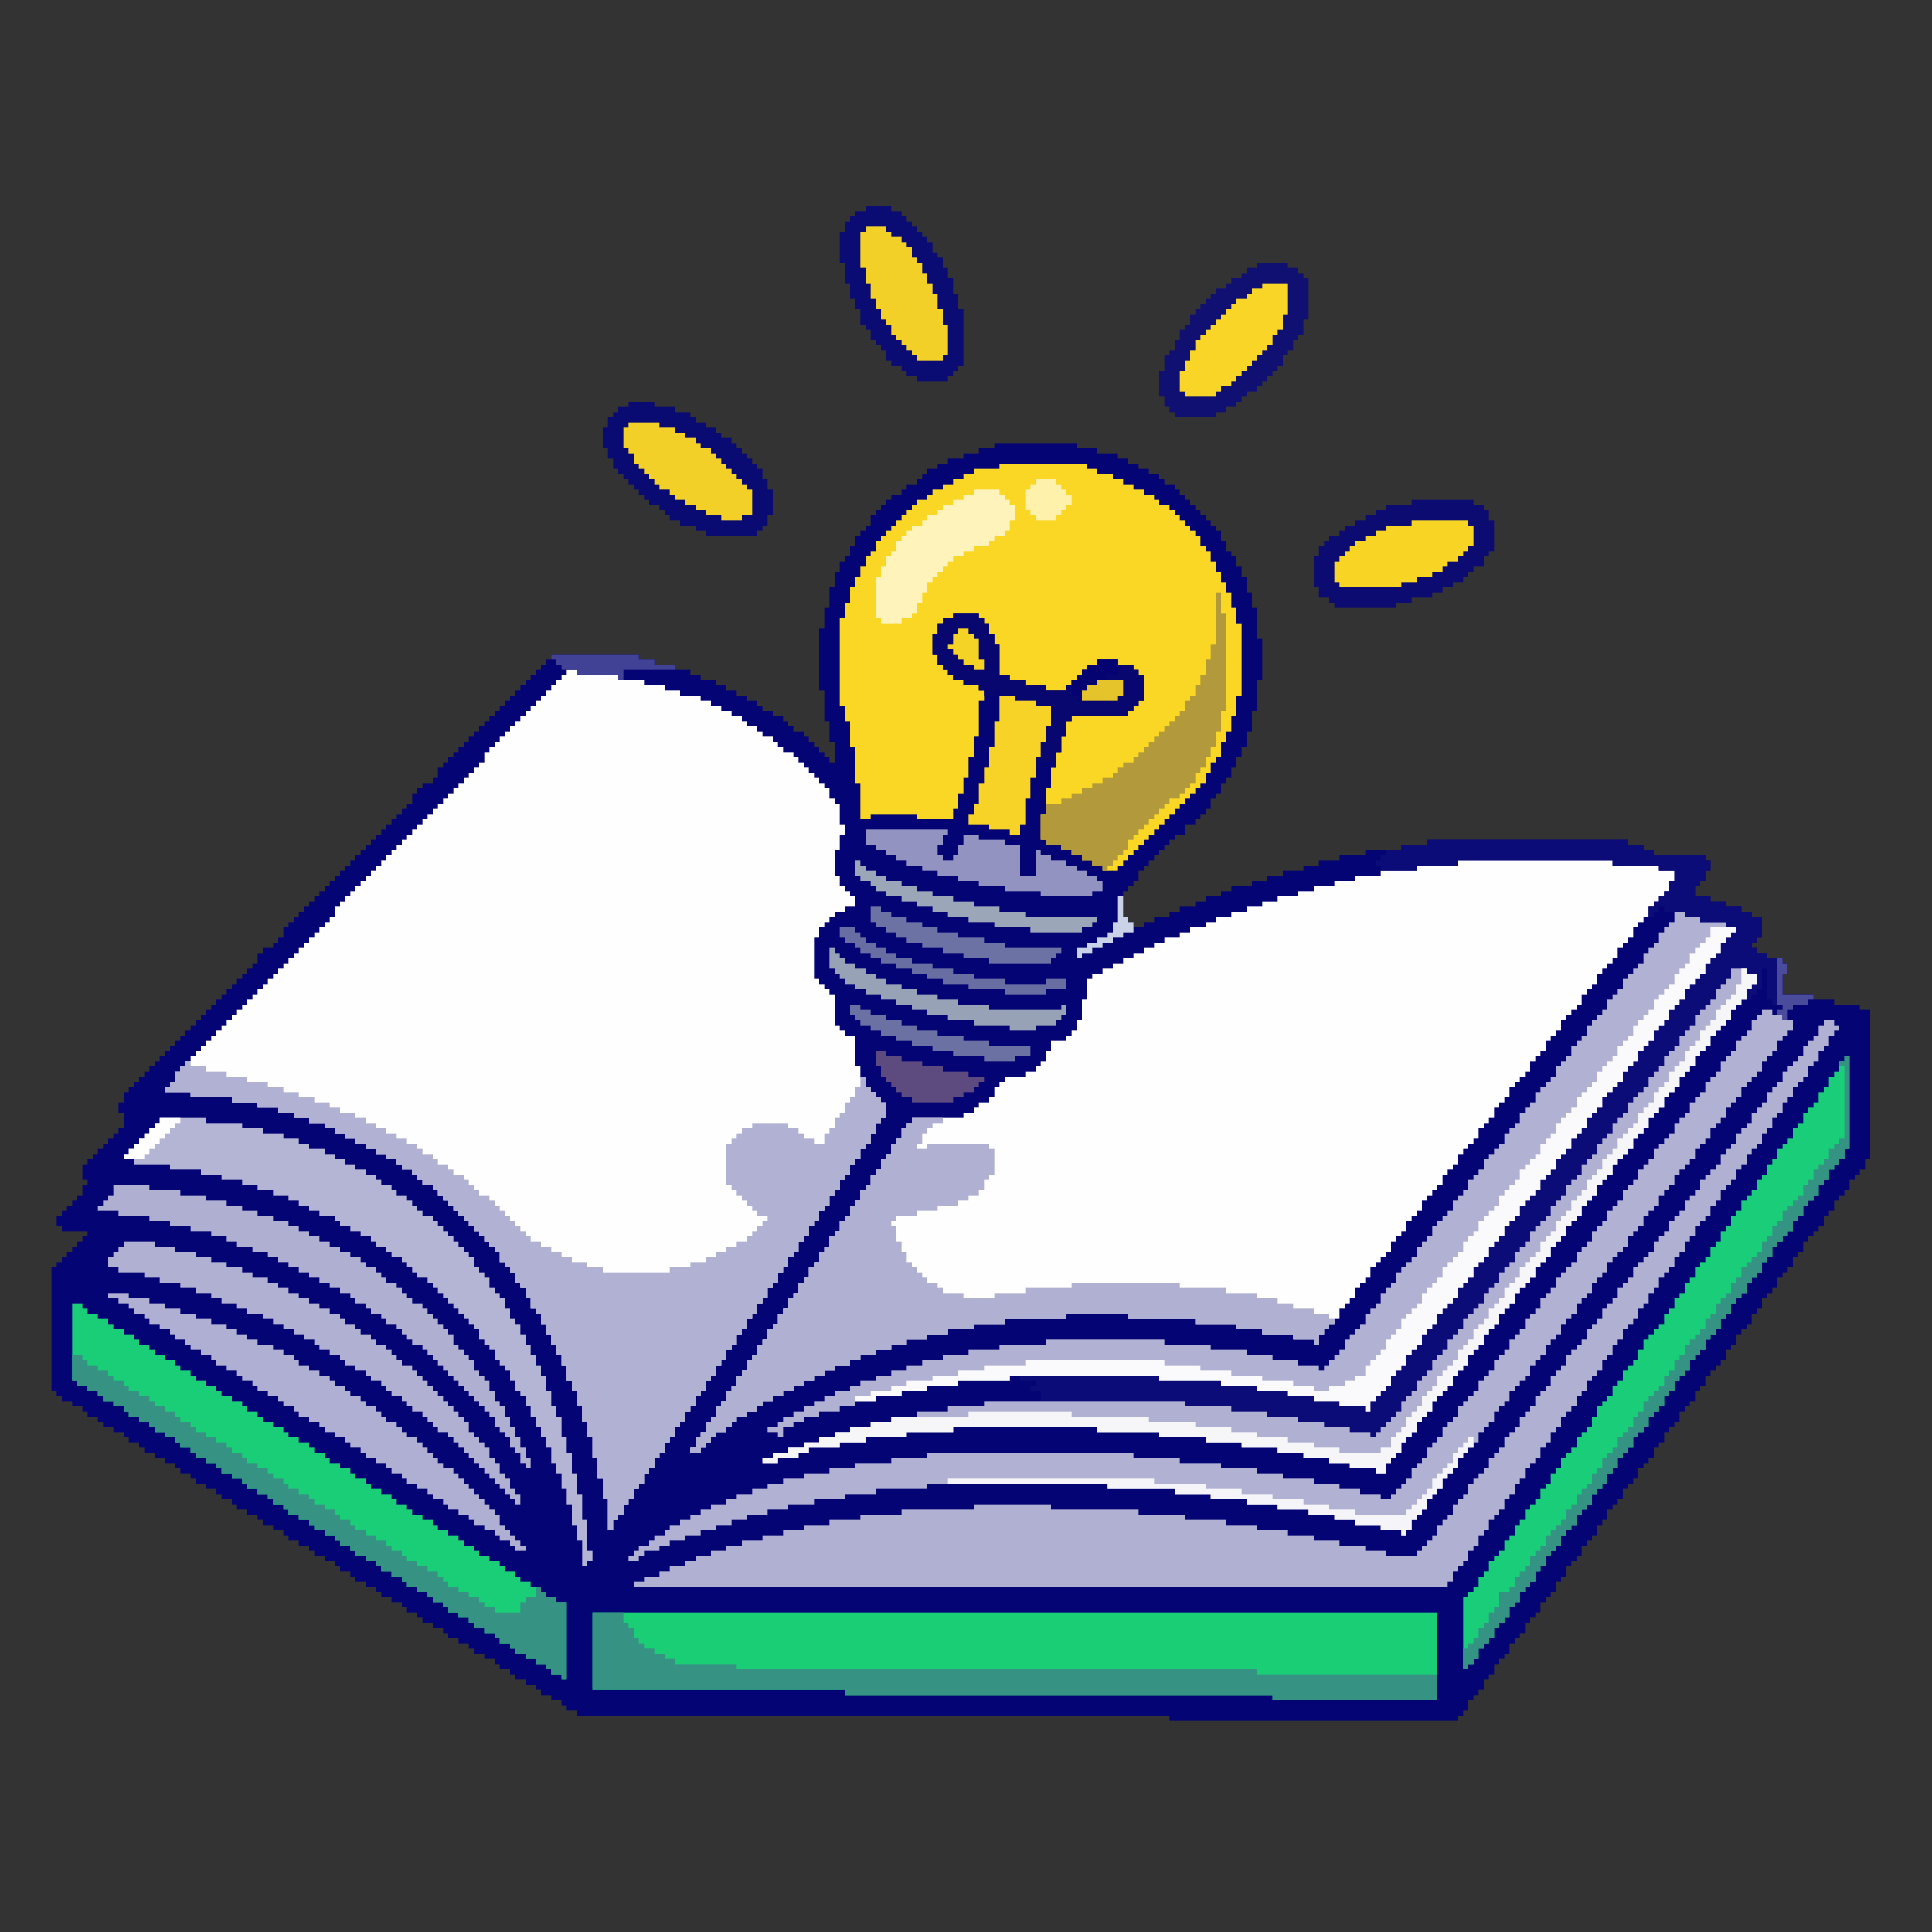 <svg id="svg" version="1.1" xmlns="http://www.w3.org/2000/svg" style="display: block;" viewBox="0 0 375 375"><rect x="0" y="0" width="375" height="375" fill="#333333" stroke="none"/><path d="M0,0 L375,0 L375,375 L0,375 Z " transform="translate(0,0)" style="fill-opacity: 0;"/><path d="M0,0 L16,0 L16,1 L20,1 L20,2 L24,2 L24,3 L26,3 L26,4 L28,4 L28,5 L30,5 L30,6 L32,6 L32,7 L33,7 L33,8 L35,8 L35,9 L36,9 L36,10 L37,10 L37,11 L38,11 L38,12 L39,12 L39,13 L40,13 L40,14 L41,14 L41,15 L42,15 L42,16 L43,16 L43,17 L44,17 L44,19 L45,19 L45,21 L46,21 L46,22 L47,22 L47,24 L48,24 L48,26 L49,26 L49,29 L50,29 L50,32 L51,32 L51,38 L52,38 L52,46 L51,46 L51,52 L50,52 L50,56 L49,56 L49,59 L48,59 L48,61 L47,61 L47,63 L46,63 L46,65 L45,65 L45,66 L44,66 L44,68 L43,68 L43,69 L42,69 L42,71 L41,71 L41,72 L40,72 L40,73 L39,73 L39,74 L37,74 L37,76 L35,76 L35,77 L34,77 L34,78 L33,78 L33,79 L32,79 L32,80 L31,80 L31,81 L30,81 L30,82 L29,82 L29,83 L28,83 L28,85 L27,85 L27,86 L26,86 L26,87 L25,87 L25,92 L26,92 L26,93 L27,93 L27,94 L29,94 L29,93 L31,93 L31,92 L34,92 L34,91 L36,91 L36,90 L39,90 L39,89 L41,89 L41,88 L44,88 L44,87 L46,87 L46,86 L50,86 L50,85 L53,85 L53,84 L56,84 L56,83 L60,83 L60,82 L63,82 L63,81 L67,81 L67,80 L72,80 L72,79 L79,79 L79,78 L84,78 L84,77 L123,77 L123,78 L126,78 L126,79 L128,79 L128,80 L138,80 L138,81 L139,81 L139,83 L138,83 L138,85 L137,85 L137,86 L136,86 L136,88 L139,88 L139,89 L142,89 L142,90 L145,90 L145,91 L147,91 L147,92 L149,92 L149,96 L148,96 L148,97 L147,97 L147,98 L148,98 L148,99 L150,99 L150,100 L153,100 L153,101 L154,101 L154,103 L153,103 L153,107 L159,107 L159,108 L163,108 L163,109 L168,109 L168,110 L170,110 L170,139 L169,139 L169,141 L168,141 L168,142 L167,142 L167,143 L166,143 L166,145 L165,145 L165,146 L164,146 L164,147 L163,147 L163,149 L162,149 L162,150 L161,150 L161,152 L160,152 L160,153 L159,153 L159,154 L158,154 L158,155 L157,155 L157,157 L156,157 L156,158 L155,158 L155,160 L154,160 L154,161 L153,161 L153,162 L152,162 L152,164 L151,164 L151,165 L150,165 L150,166 L149,166 L149,168 L148,168 L148,169 L147,169 L147,171 L146,171 L146,172 L145,172 L145,173 L144,173 L144,175 L143,175 L143,176 L142,176 L142,178 L141,178 L141,179 L140,179 L140,180 L139,180 L139,181 L138,181 L138,183 L137,183 L137,184 L136,184 L136,186 L135,186 L135,187 L134,187 L134,188 L133,188 L133,190 L132,190 L132,191 L131,191 L131,192 L130,192 L130,194 L129,194 L129,195 L128,195 L128,197 L127,197 L127,198 L126,198 L126,199 L125,199 L125,201 L124,201 L124,202 L123,202 L123,203 L122,203 L122,205 L121,205 L121,206 L120,206 L120,207 L119,207 L119,209 L118,209 L118,210 L117,210 L117,212 L116,212 L116,213 L115,213 L115,214 L114,214 L114,216 L113,216 L113,217 L112,217 L112,218 L111,218 L111,220 L110,220 L110,221 L109,221 L109,223 L108,223 L108,224 L107,224 L107,225 L106,225 L106,227 L105,227 L105,228 L104,228 L104,229 L103,229 L103,231 L102,231 L102,232 L101,232 L101,233 L100,233 L100,235 L99,235 L99,236 L98,236 L98,237 L97,237 L97,239 L96,239 L96,240 L95,240 L95,242 L94,242 L94,243 L93,243 L93,244 L92,244 L92,246 L91,246 L91,247 L90,247 L90,248 L34,248 L34,247 L-81,247 L-81,246 L-83,246 L-83,245 L-84,245 L-84,244 L-86,244 L-86,243 L-88,243 L-88,242 L-89,242 L-89,241 L-91,241 L-91,240 L-93,240 L-93,239 L-94,239 L-94,238 L-96,238 L-96,237 L-97,237 L-97,236 L-99,236 L-99,235 L-101,235 L-101,234 L-102,234 L-102,233 L-104,233 L-104,232 L-106,232 L-106,231 L-107,231 L-107,230 L-109,230 L-109,229 L-111,229 L-111,228 L-112,228 L-112,227 L-114,227 L-114,226 L-115,226 L-115,225 L-117,225 L-117,224 L-119,224 L-119,223 L-120,223 L-120,222 L-122,222 L-122,221 L-124,221 L-124,220 L-125,220 L-125,219 L-127,219 L-127,218 L-128,218 L-128,217 L-130,217 L-130,216 L-132,216 L-132,215 L-133,215 L-133,214 L-135,214 L-135,213 L-137,213 L-137,212 L-138,212 L-138,211 L-140,211 L-140,210 L-142,210 L-142,209 L-143,209 L-143,208 L-145,208 L-145,207 L-147,207 L-147,206 L-148,206 L-148,205 L-150,205 L-150,204 L-151,204 L-151,203 L-153,203 L-153,202 L-155,202 L-155,201 L-156,201 L-156,200 L-158,200 L-158,199 L-159,199 L-159,198 L-161,198 L-161,197 L-163,197 L-163,196 L-165,196 L-165,195 L-166,195 L-166,194 L-168,194 L-168,193 L-169,193 L-169,192 L-171,192 L-171,191 L-173,191 L-173,190 L-174,190 L-174,189 L-176,189 L-176,188 L-177,188 L-177,187 L-179,187 L-179,186 L-181,186 L-181,185 L-182,185 L-182,184 L-183,184 L-183,160 L-182,160 L-182,159 L-181,159 L-181,158 L-180,158 L-180,157 L-179,157 L-179,156 L-178,156 L-178,155 L-177,155 L-177,154 L-176,154 L-176,153 L-181,153 L-181,152 L-182,152 L-182,150 L-181,150 L-181,149 L-180,149 L-180,148 L-179,148 L-179,147 L-178,147 L-178,146 L-177,146 L-177,144 L-176,144 L-176,143 L-177,143 L-177,140 L-176,140 L-176,139 L-175,139 L-175,138 L-174,138 L-174,137 L-173,137 L-173,136 L-172,136 L-172,135 L-171,135 L-171,134 L-170,134 L-170,133 L-169,133 L-169,130 L-170,130 L-170,128 L-169,128 L-169,126 L-168,126 L-168,125 L-167,125 L-167,124 L-166,124 L-166,123 L-165,123 L-165,122 L-164,122 L-164,121 L-163,121 L-163,120 L-162,120 L-162,119 L-161,119 L-161,118 L-160,118 L-160,117 L-159,117 L-159,116 L-158,116 L-158,115 L-157,115 L-157,114 L-156,114 L-156,113 L-155,113 L-155,112 L-154,112 L-154,111 L-153,111 L-153,110 L-152,110 L-152,109 L-151,109 L-151,108 L-150,108 L-150,107 L-149,107 L-149,106 L-148,106 L-148,105 L-147,105 L-147,104 L-146,104 L-146,103 L-145,103 L-145,102 L-144,102 L-144,101 L-143,101 L-143,99 L-142,99 L-142,98 L-140,98 L-140,97 L-139,97 L-139,96 L-138,96 L-138,94 L-137,94 L-137,93 L-136,93 L-136,92 L-135,92 L-135,91 L-134,91 L-134,90 L-133,90 L-133,89 L-132,89 L-132,88 L-131,88 L-131,87 L-130,87 L-130,86 L-129,86 L-129,85 L-128,85 L-128,84 L-127,84 L-127,83 L-126,83 L-126,82 L-125,82 L-125,81 L-124,81 L-124,80 L-123,80 L-123,79 L-122,79 L-122,78 L-121,78 L-121,77 L-120,77 L-120,76 L-119,76 L-119,75 L-118,75 L-118,74 L-117,74 L-117,73 L-116,73 L-116,72 L-115,72 L-115,71 L-114,71 L-114,70 L-113,70 L-113,68 L-112,68 L-112,67 L-111,67 L-111,66 L-109,66 L-109,65 L-108,65 L-108,63 L-107,63 L-107,62 L-106,62 L-106,61 L-105,61 L-105,60 L-104,60 L-104,59 L-103,59 L-103,58 L-102,58 L-102,57 L-101,57 L-101,56 L-100,56 L-100,55 L-99,55 L-99,54 L-98,54 L-98,53 L-97,53 L-97,52 L-96,52 L-96,51 L-95,51 L-95,50 L-94,50 L-94,49 L-93,49 L-93,48 L-92,48 L-92,47 L-91,47 L-91,46 L-90,46 L-90,45 L-89,45 L-89,44 L-88,44 L-88,43 L-87,43 L-87,42 L-86,42 L-86,41 L-69,41 L-69,42 L-66,42 L-66,43 L-62,43 L-62,44 L-59,44 L-59,45 L-57,45 L-57,46 L-54,46 L-54,47 L-52,47 L-52,48 L-50,48 L-50,49 L-48,49 L-48,50 L-46,50 L-46,51 L-45,51 L-45,52 L-43,52 L-43,53 L-41,53 L-41,54 L-40,54 L-40,55 L-39,55 L-39,56 L-37,56 L-37,57 L-36,57 L-36,58 L-35,58 L-35,59 L-34,59 L-34,60 L-33,60 L-33,61 L-32,61 L-32,62 L-31,62 L-31,58 L-32,58 L-32,54 L-33,54 L-33,48 L-34,48 L-34,36 L-33,36 L-33,32 L-32,32 L-32,28 L-31,28 L-31,25 L-30,25 L-30,23 L-29,23 L-29,22 L-28,22 L-28,20 L-27,20 L-27,18 L-26,18 L-26,17 L-25,17 L-25,16 L-24,16 L-24,14 L-23,14 L-23,13 L-22,13 L-22,12 L-21,12 L-21,11 L-20,11 L-20,10 L-18,10 L-18,9 L-17,9 L-17,8 L-15,8 L-15,7 L-14,7 L-14,6 L-13,6 L-13,5 L-11,5 L-11,4 L-9,4 L-9,3 L-6,3 L-6,2 L-3,2 L-3,1 L0,1 Z " transform="translate(193,86)" style="fill: #040474;"/><path d="M0,0 L2,0 L2,1 L10,1 L10,2 L15,2 L15,3 L19,3 L19,4 L22,4 L22,5 L26,5 L26,6 L28,6 L28,7 L30,7 L30,8 L32,8 L32,9 L34,9 L34,10 L35,10 L35,11 L37,11 L37,12 L38,12 L38,13 L40,13 L40,14 L41,14 L41,15 L42,15 L42,16 L44,16 L44,17 L45,17 L45,18 L46,18 L46,19 L47,19 L47,20 L48,20 L48,21 L49,21 L49,22 L50,22 L50,23 L51,23 L51,25 L52,25 L52,26 L53,26 L53,30 L54,30 L54,32 L53,32 L53,35 L52,35 L52,40 L53,40 L53,42 L54,42 L54,43 L55,43 L55,44 L56,44 L56,46 L54,46 L54,47 L52,47 L52,48 L51,48 L51,49 L50,49 L50,50 L49,50 L49,52 L48,52 L48,60 L49,60 L49,61 L50,61 L50,62 L51,62 L51,63 L52,63 L52,69 L53,69 L53,70 L54,70 L54,71 L56,71 L56,77 L57,77 L57,79 L58,79 L58,81 L59,81 L59,82 L60,82 L60,83 L61,83 L61,84 L62,84 L62,87 L61,87 L61,88 L60,88 L60,90 L59,90 L59,92 L58,92 L58,93 L57,93 L57,95 L56,95 L56,96 L55,96 L55,98 L54,98 L54,99 L53,99 L53,101 L52,101 L52,102 L51,102 L51,104 L50,104 L50,105 L49,105 L49,107 L48,107 L48,108 L47,108 L47,110 L46,110 L46,111 L45,111 L45,113 L44,113 L44,114 L43,114 L43,116 L42,116 L42,117 L41,117 L41,119 L40,119 L40,120 L39,120 L39,122 L38,122 L38,123 L37,123 L37,125 L36,125 L36,126 L35,126 L35,128 L34,128 L34,129 L33,129 L33,131 L32,131 L32,132 L31,132 L31,134 L30,134 L30,135 L29,135 L29,137 L28,137 L28,138 L27,138 L27,140 L26,140 L26,141 L25,141 L25,143 L24,143 L24,144 L23,144 L23,146 L22,146 L22,147 L21,147 L21,149 L20,149 L20,150 L19,150 L19,152 L18,152 L18,153 L17,153 L17,155 L16,155 L16,156 L15,156 L15,158 L14,158 L14,159 L13,159 L13,161 L12,161 L12,162 L11,162 L11,164 L10,164 L10,165 L9,165 L9,167 L8,167 L8,161 L7,161 L7,157 L6,157 L6,153 L5,153 L5,149 L4,149 L4,146 L3,146 L3,143 L2,143 L2,140 L1,140 L1,138 L0,138 L0,135 L-1,135 L-1,133 L-2,133 L-2,131 L-3,131 L-3,129 L-4,129 L-4,127 L-5,127 L-5,125 L-6,125 L-6,124 L-7,124 L-7,122 L-8,122 L-8,120 L-9,120 L-9,119 L-10,119 L-10,117 L-11,117 L-11,116 L-12,116 L-12,115 L-13,115 L-13,113 L-14,113 L-14,112 L-15,112 L-15,111 L-16,111 L-16,110 L-17,110 L-17,109 L-18,109 L-18,108 L-19,108 L-19,107 L-20,107 L-20,106 L-21,106 L-21,105 L-22,105 L-22,104 L-23,104 L-23,103 L-24,103 L-24,102 L-25,102 L-25,101 L-26,101 L-26,100 L-28,100 L-28,99 L-29,99 L-29,98 L-30,98 L-30,97 L-32,97 L-32,96 L-33,96 L-33,95 L-35,95 L-35,94 L-37,94 L-37,93 L-39,93 L-39,92 L-41,92 L-41,91 L-43,91 L-43,90 L-45,90 L-45,89 L-47,89 L-47,88 L-50,88 L-50,87 L-53,87 L-53,86 L-56,86 L-56,85 L-60,85 L-60,84 L-65,84 L-65,83 L-73,83 L-73,82 L-78,82 L-78,81 L-77,81 L-77,80 L-76,80 L-76,78 L-75,78 L-75,77 L-74,77 L-74,76 L-73,76 L-73,75 L-72,75 L-72,74 L-71,74 L-71,73 L-70,73 L-70,72 L-69,72 L-69,71 L-68,71 L-68,70 L-67,70 L-67,69 L-66,69 L-66,68 L-65,68 L-65,67 L-64,67 L-64,66 L-63,66 L-63,65 L-62,65 L-62,64 L-61,64 L-61,63 L-60,63 L-60,62 L-59,62 L-59,61 L-58,61 L-58,60 L-57,60 L-57,59 L-56,59 L-56,58 L-55,58 L-55,57 L-54,57 L-54,56 L-53,56 L-53,55 L-52,55 L-52,54 L-51,54 L-51,53 L-50,53 L-50,52 L-49,52 L-49,51 L-48,51 L-48,50 L-47,50 L-47,49 L-46,49 L-46,48 L-45,48 L-45,46 L-44,46 L-44,45 L-43,45 L-43,44 L-42,44 L-42,43 L-41,43 L-41,42 L-40,42 L-40,41 L-39,41 L-39,40 L-38,40 L-38,39 L-37,39 L-37,38 L-36,38 L-36,37 L-35,37 L-35,36 L-34,36 L-34,35 L-33,35 L-33,34 L-32,34 L-32,33 L-31,33 L-31,32 L-30,32 L-30,31 L-29,31 L-29,30 L-28,30 L-28,29 L-27,29 L-27,28 L-26,28 L-26,27 L-25,27 L-25,26 L-24,26 L-24,25 L-23,25 L-23,24 L-22,24 L-22,23 L-21,23 L-21,22 L-20,22 L-20,21 L-19,21 L-19,20 L-18,20 L-18,19 L-17,19 L-17,18 L-16,18 L-16,16 L-15,16 L-15,15 L-14,15 L-14,14 L-13,14 L-13,13 L-12,13 L-12,12 L-11,12 L-11,11 L-10,11 L-10,10 L-9,10 L-9,9 L-8,9 L-8,8 L-7,8 L-7,7 L-6,7 L-6,6 L-5,6 L-5,5 L-4,5 L-4,4 L-3,4 L-3,3 L-2,3 L-2,2 L-1,2 L-1,1 L0,1 Z " transform="translate(110,130)" style="fill: #FEFEFE;"/><path d="M0,0 L30,0 L30,1 L39,1 L39,2 L42,2 L42,4 L41,4 L41,6 L40,6 L40,7 L39,7 L39,8 L38,8 L38,9 L37,9 L37,11 L36,11 L36,12 L35,12 L35,13 L34,13 L34,15 L33,15 L33,16 L32,16 L32,17 L31,17 L31,19 L30,19 L30,20 L29,20 L29,21 L28,21 L28,22 L27,22 L27,24 L26,24 L26,25 L25,25 L25,26 L24,26 L24,28 L23,28 L23,29 L22,29 L22,30 L21,30 L21,31 L20,31 L20,33 L19,33 L19,34 L18,34 L18,35 L17,35 L17,37 L16,37 L16,38 L15,38 L15,39 L14,39 L14,41 L13,41 L13,42 L12,42 L12,43 L11,43 L11,44 L10,44 L10,46 L9,46 L9,47 L8,47 L8,48 L7,48 L7,50 L6,50 L6,51 L5,51 L5,52 L4,52 L4,54 L3,54 L3,55 L2,55 L2,56 L1,56 L1,57 L0,57 L0,59 L-1,59 L-1,60 L-2,60 L-2,61 L-3,61 L-3,63 L-4,63 L-4,64 L-5,64 L-5,65 L-6,65 L-6,66 L-7,66 L-7,68 L-8,68 L-8,69 L-9,69 L-9,70 L-10,70 L-10,72 L-11,72 L-11,73 L-12,73 L-12,74 L-13,74 L-13,76 L-14,76 L-14,77 L-15,77 L-15,78 L-16,78 L-16,79 L-17,79 L-17,81 L-18,81 L-18,82 L-19,82 L-19,83 L-20,83 L-20,85 L-21,85 L-21,86 L-22,86 L-22,87 L-23,87 L-23,89 L-24,89 L-24,90 L-25,90 L-25,91 L-26,91 L-26,92 L-27,92 L-27,94 L-28,94 L-28,93 L-32,93 L-32,92 L-38,92 L-38,91 L-43,91 L-43,90 L-51,90 L-51,89 L-64,89 L-64,88 L-76,88 L-76,89 L-88,89 L-88,90 L-94,90 L-94,91 L-99,91 L-99,92 L-103,92 L-103,93 L-107,93 L-107,94 L-110,94 L-110,95 L-113,95 L-113,96 L-116,96 L-116,97 L-118,97 L-118,98 L-121,98 L-121,99 L-123,99 L-123,100 L-125,100 L-125,101 L-127,101 L-127,102 L-129,102 L-129,103 L-131,103 L-131,104 L-133,104 L-133,105 L-135,105 L-135,106 L-136,106 L-136,107 L-138,107 L-138,108 L-140,108 L-140,109 L-141,109 L-141,110 L-142,110 L-142,111 L-144,111 L-144,112 L-145,112 L-145,113 L-146,113 L-146,114 L-147,114 L-147,115 L-149,115 L-149,114 L-148,114 L-148,112 L-147,112 L-147,111 L-146,111 L-146,109 L-145,109 L-145,108 L-144,108 L-144,106 L-143,106 L-143,105 L-142,105 L-142,103 L-141,103 L-141,102 L-140,102 L-140,100 L-139,100 L-139,99 L-138,99 L-138,97 L-137,97 L-137,96 L-136,96 L-136,94 L-135,94 L-135,93 L-134,93 L-134,91 L-133,91 L-133,90 L-132,90 L-132,88 L-131,88 L-131,87 L-130,87 L-130,85 L-129,85 L-129,84 L-128,84 L-128,82 L-127,82 L-127,81 L-126,81 L-126,79 L-125,79 L-125,78 L-124,78 L-124,76 L-123,76 L-123,75 L-122,75 L-122,73 L-121,73 L-121,72 L-120,72 L-120,70 L-119,70 L-119,69 L-118,69 L-118,67 L-117,67 L-117,66 L-116,66 L-116,64 L-115,64 L-115,63 L-114,63 L-114,61 L-113,61 L-113,60 L-112,60 L-112,58 L-111,58 L-111,57 L-110,57 L-110,55 L-109,55 L-109,54 L-108,54 L-108,52 L-107,52 L-107,51 L-106,51 L-106,50 L-96,50 L-96,49 L-94,49 L-94,48 L-93,48 L-93,47 L-91,47 L-91,46 L-90,46 L-90,44 L-89,44 L-89,43 L-88,43 L-88,42 L-84,42 L-84,41 L-82,41 L-82,40 L-81,40 L-81,39 L-80,39 L-80,37 L-79,37 L-79,35 L-76,35 L-76,34 L-75,34 L-75,33 L-74,33 L-74,31 L-73,31 L-73,27 L-72,27 L-72,23 L-71,23 L-71,22 L-69,22 L-69,21 L-67,21 L-67,20 L-65,20 L-65,19 L-63,19 L-63,18 L-61,18 L-61,17 L-59,17 L-59,16 L-57,16 L-57,15 L-54,15 L-54,14 L-52,14 L-52,13 L-49,13 L-49,12 L-47,12 L-47,11 L-44,11 L-44,10 L-41,10 L-41,9 L-38,9 L-38,8 L-35,8 L-35,7 L-31,7 L-31,6 L-28,6 L-28,5 L-24,5 L-24,4 L-20,4 L-20,3 L-15,3 L-15,2 L-8,2 L-8,1 L0,1 Z " transform="translate(283,167)" style="fill: #FEFEFE;"/><path d="M0,0 L17,0 L17,1 L19,1 L19,2 L22,2 L22,3 L24,3 L24,4 L26,4 L26,5 L28,5 L28,6 L30,6 L30,7 L31,7 L31,8 L33,8 L33,9 L34,9 L34,10 L35,10 L35,11 L36,11 L36,12 L37,12 L37,13 L38,13 L38,14 L39,14 L39,16 L40,16 L40,17 L41,17 L41,19 L42,19 L42,21 L43,21 L43,23 L44,23 L44,25 L45,25 L45,28 L46,28 L46,31 L47,31 L47,45 L46,45 L46,49 L45,49 L45,52 L44,52 L44,54 L43,54 L43,57 L42,57 L42,58 L41,58 L41,60 L40,60 L40,62 L39,62 L39,63 L38,63 L38,64 L37,64 L37,65 L36,65 L36,66 L35,66 L35,67 L34,67 L34,68 L33,68 L33,69 L32,69 L32,70 L31,70 L31,71 L30,71 L30,72 L29,72 L29,73 L28,73 L28,74 L27,74 L27,75 L26,75 L26,76 L25,76 L25,77 L24,77 L24,78 L23,78 L23,79 L20,79 L20,78 L18,78 L18,77 L16,77 L16,76 L14,76 L14,75 L12,75 L12,74 L9,74 L9,73 L8,73 L8,68 L9,68 L9,63 L10,63 L10,59 L11,59 L11,56 L12,56 L12,53 L13,53 L13,50 L14,50 L14,49 L25,49 L25,48 L26,48 L26,47 L27,47 L27,46 L28,46 L28,41 L27,41 L27,40 L26,40 L26,39 L23,39 L23,38 L19,38 L19,39 L17,39 L17,40 L16,40 L16,41 L15,41 L15,42 L14,42 L14,43 L13,43 L13,44 L9,44 L9,43 L5,43 L5,42 L2,42 L2,41 L0,41 L0,35 L-1,35 L-1,33 L-2,33 L-2,31 L-3,31 L-3,30 L-4,30 L-4,29 L-9,29 L-9,30 L-11,30 L-11,31 L-12,31 L-12,33 L-13,33 L-13,37 L-12,37 L-12,39 L-11,39 L-11,40 L-10,40 L-10,41 L-9,41 L-9,42 L-7,42 L-7,43 L-4,43 L-4,44 L-3,44 L-3,46 L-4,46 L-4,53 L-5,53 L-5,57 L-6,57 L-6,61 L-7,61 L-7,64 L-8,64 L-8,67 L-9,67 L-9,69 L-16,69 L-16,68 L-25,68 L-25,69 L-27,69 L-27,62 L-28,62 L-28,55 L-29,55 L-29,50 L-30,50 L-30,47 L-31,47 L-31,30 L-30,30 L-30,27 L-29,27 L-29,24 L-28,24 L-28,22 L-27,22 L-27,20 L-26,20 L-26,18 L-25,18 L-25,17 L-24,17 L-24,15 L-23,15 L-23,14 L-22,14 L-22,13 L-21,13 L-21,12 L-20,12 L-20,11 L-19,11 L-19,10 L-18,10 L-18,9 L-17,9 L-17,8 L-16,8 L-16,7 L-14,7 L-14,6 L-13,6 L-13,5 L-11,5 L-11,4 L-9,4 L-9,3 L-7,3 L-7,2 L-5,2 L-5,1 L0,1 Z " transform="translate(194,90)" style="fill: #FAD725;"/><path d="M0,0 L164,0 L164,17 L132,17 L132,16 L49,16 L49,15 L0,15 Z " transform="translate(115,313)" style="fill: #1ACE76;"/><path d="M0,0 L2,0 L2,1 L3,1 L3,2 L2,2 L2,3 L1,3 L1,5 L0,5 L0,6 L-1,6 L-1,8 L-2,8 L-2,9 L-3,9 L-3,11 L-4,11 L-4,12 L-5,12 L-5,13 L-6,13 L-6,15 L-7,15 L-7,16 L-8,16 L-8,18 L-9,18 L-9,19 L-10,19 L-10,21 L-11,21 L-11,22 L-12,22 L-12,24 L-13,24 L-13,25 L-14,25 L-14,26 L-15,26 L-15,28 L-16,28 L-16,29 L-17,29 L-17,31 L-18,31 L-18,32 L-19,32 L-19,33 L-20,33 L-20,35 L-21,35 L-21,36 L-22,36 L-22,38 L-23,38 L-23,39 L-24,39 L-24,40 L-25,40 L-25,42 L-26,42 L-26,43 L-27,43 L-27,45 L-28,45 L-28,46 L-29,46 L-29,48 L-30,48 L-30,49 L-31,49 L-31,50 L-32,50 L-32,52 L-33,52 L-33,53 L-34,53 L-34,55 L-35,55 L-35,56 L-36,56 L-36,58 L-37,58 L-37,59 L-38,59 L-38,60 L-39,60 L-39,62 L-40,62 L-40,63 L-41,63 L-41,65 L-42,65 L-42,66 L-43,66 L-43,68 L-44,68 L-44,69 L-45,69 L-45,70 L-46,70 L-46,72 L-47,72 L-47,73 L-48,73 L-48,75 L-49,75 L-49,76 L-50,76 L-50,77 L-51,77 L-51,79 L-52,79 L-52,80 L-53,80 L-53,82 L-54,82 L-54,83 L-55,83 L-55,85 L-56,85 L-56,86 L-57,86 L-57,87 L-58,87 L-58,89 L-59,89 L-59,90 L-60,90 L-60,92 L-61,92 L-61,93 L-62,93 L-62,95 L-63,95 L-63,96 L-64,96 L-64,97 L-65,97 L-65,99 L-66,99 L-66,100 L-67,100 L-67,102 L-68,102 L-68,103 L-69,103 L-69,105 L-70,105 L-70,106 L-71,106 L-71,107 L-72,107 L-72,109 L-73,109 L-73,110 L-231,110 L-231,109 L-229,109 L-229,108 L-226,108 L-226,107 L-224,107 L-224,106 L-221,106 L-221,105 L-219,105 L-219,104 L-216,104 L-216,103 L-213,103 L-213,102 L-210,102 L-210,101 L-206,101 L-206,100 L-202,100 L-202,99 L-198,99 L-198,98 L-193,98 L-193,97 L-187,97 L-187,96 L-179,96 L-179,95 L-165,95 L-165,94 L-150,94 L-150,95 L-133,95 L-133,96 L-124,96 L-124,97 L-116,97 L-116,98 L-110,98 L-110,99 L-104,99 L-104,100 L-99,100 L-99,101 L-94,101 L-94,102 L-89,102 L-89,103 L-85,103 L-85,104 L-79,104 L-79,103 L-78,103 L-78,102 L-77,102 L-77,101 L-76,101 L-76,100 L-75,100 L-75,98 L-74,98 L-74,97 L-73,97 L-73,96 L-72,96 L-72,94 L-71,94 L-71,93 L-70,93 L-70,92 L-69,92 L-69,90 L-68,90 L-68,89 L-67,89 L-67,88 L-66,88 L-66,87 L-65,87 L-65,85 L-64,85 L-64,84 L-63,84 L-63,83 L-62,83 L-62,81 L-61,81 L-61,80 L-60,80 L-60,79 L-59,79 L-59,77 L-58,77 L-58,76 L-57,76 L-57,75 L-56,75 L-56,73 L-55,73 L-55,72 L-54,72 L-54,71 L-53,71 L-53,69 L-52,69 L-52,68 L-51,68 L-51,67 L-50,67 L-50,65 L-49,65 L-49,64 L-48,64 L-48,63 L-47,63 L-47,62 L-46,62 L-46,60 L-45,60 L-45,59 L-44,59 L-44,58 L-43,58 L-43,56 L-42,56 L-42,55 L-41,55 L-41,54 L-40,54 L-40,52 L-39,52 L-39,51 L-38,51 L-38,50 L-37,50 L-37,48 L-36,48 L-36,47 L-35,47 L-35,46 L-34,46 L-34,45 L-33,45 L-33,43 L-32,43 L-32,42 L-31,42 L-31,41 L-30,41 L-30,39 L-29,39 L-29,38 L-28,38 L-28,37 L-27,37 L-27,35 L-26,35 L-26,34 L-25,34 L-25,33 L-24,33 L-24,31 L-23,31 L-23,30 L-22,30 L-22,29 L-21,29 L-21,28 L-20,28 L-20,26 L-19,26 L-19,25 L-18,25 L-18,24 L-17,24 L-17,22 L-16,22 L-16,21 L-15,21 L-15,20 L-14,20 L-14,18 L-13,18 L-13,17 L-12,17 L-12,16 L-11,16 L-11,14 L-10,14 L-10,13 L-9,13 L-9,12 L-8,12 L-8,10 L-7,10 L-7,9 L-6,9 L-6,8 L-5,8 L-5,7 L-4,7 L-4,5 L-3,5 L-3,4 L-2,4 L-2,3 L-1,3 L-1,1 L0,1 Z " transform="translate(354,198)" style="fill: #B0B0D3;"/><path d="M0,0 L1,0 L1,1 L4,1 L4,2 L8,2 L8,3 L12,3 L12,4 L16,4 L16,5 L19,5 L19,6 L22,6 L22,7 L25,7 L25,8 L28,8 L28,9 L30,9 L30,10 L33,10 L33,11 L35,11 L35,12 L37,12 L37,13 L39,13 L39,14 L41,14 L41,15 L43,15 L43,16 L45,16 L45,17 L46,17 L46,18 L48,18 L48,19 L49,19 L49,20 L51,20 L51,21 L52,21 L52,22 L54,22 L54,23 L55,23 L55,24 L56,24 L56,25 L57,25 L57,26 L59,26 L59,27 L60,27 L60,28 L61,28 L61,29 L62,29 L62,30 L63,30 L63,31 L64,31 L64,32 L65,32 L65,33 L66,33 L66,34 L67,34 L67,35 L69,35 L69,36 L71,36 L71,37 L73,37 L73,38 L75,38 L75,39 L78,39 L78,40 L81,40 L81,41 L94,41 L94,40 L98,40 L98,39 L101,39 L101,38 L103,38 L103,37 L105,37 L105,36 L107,36 L107,35 L109,35 L109,34 L110,34 L110,33 L111,33 L111,32 L112,32 L112,31 L113,31 L113,30 L111,30 L111,29 L110,29 L110,28 L109,28 L109,27 L108,27 L108,26 L107,26 L107,25 L106,25 L106,24 L105,24 L105,16 L106,16 L106,15 L107,15 L107,14 L108,14 L108,13 L110,13 L110,12 L117,12 L117,13 L119,13 L119,14 L120,14 L120,15 L122,15 L122,16 L124,16 L124,14 L125,14 L125,13 L126,13 L126,11 L127,11 L127,10 L128,10 L128,8 L129,8 L129,7 L130,7 L130,5 L131,5 L131,3 L132,3 L132,5 L133,5 L133,6 L134,6 L134,7 L135,7 L135,8 L136,8 L136,11 L135,11 L135,12 L134,12 L134,14 L133,14 L133,16 L132,16 L132,17 L131,17 L131,19 L130,19 L130,20 L129,20 L129,22 L128,22 L128,23 L127,23 L127,25 L126,25 L126,26 L125,26 L125,28 L124,28 L124,29 L123,29 L123,31 L122,31 L122,32 L121,32 L121,34 L120,34 L120,35 L119,35 L119,37 L118,37 L118,38 L117,38 L117,40 L116,40 L116,41 L115,41 L115,43 L114,43 L114,44 L113,44 L113,46 L112,46 L112,47 L111,47 L111,49 L110,49 L110,50 L109,50 L109,52 L108,52 L108,53 L107,53 L107,55 L106,55 L106,56 L105,56 L105,58 L104,58 L104,59 L103,59 L103,61 L102,61 L102,62 L101,62 L101,64 L100,64 L100,65 L99,65 L99,67 L98,67 L98,68 L97,68 L97,70 L96,70 L96,71 L95,71 L95,73 L94,73 L94,74 L93,74 L93,76 L92,76 L92,77 L91,77 L91,79 L90,79 L90,80 L89,80 L89,82 L88,82 L88,83 L87,83 L87,85 L86,85 L86,86 L85,86 L85,88 L84,88 L84,89 L83,89 L83,91 L82,91 L82,85 L81,85 L81,81 L80,81 L80,77 L79,77 L79,73 L78,73 L78,70 L77,70 L77,67 L76,67 L76,64 L75,64 L75,62 L74,62 L74,59 L73,59 L73,57 L72,57 L72,55 L71,55 L71,53 L70,53 L70,51 L69,51 L69,49 L68,49 L68,48 L67,48 L67,46 L66,46 L66,44 L65,44 L65,43 L64,43 L64,41 L63,41 L63,40 L62,40 L62,39 L61,39 L61,37 L60,37 L60,36 L59,36 L59,35 L58,35 L58,34 L57,34 L57,33 L56,33 L56,32 L55,32 L55,31 L54,31 L54,30 L53,30 L53,29 L52,29 L52,28 L51,28 L51,27 L50,27 L50,26 L49,26 L49,25 L48,25 L48,24 L46,24 L46,23 L45,23 L45,22 L44,22 L44,21 L42,21 L42,20 L41,20 L41,19 L39,19 L39,18 L37,18 L37,17 L35,17 L35,16 L33,16 L33,15 L31,15 L31,14 L29,14 L29,13 L27,13 L27,12 L24,12 L24,11 L21,11 L21,10 L18,10 L18,9 L14,9 L14,8 L9,8 L9,7 L1,7 L1,6 L-4,6 L-4,5 L-3,5 L-3,4 L-2,4 L-2,2 L-1,2 L-1,1 L0,1 Z " transform="translate(36,206)" style="fill: #B1B1D3;"/><path d="M0,0 L2,0 L2,1 L5,1 L5,2 L10,2 L10,3 L12,3 L12,4 L11,4 L11,5 L10,5 L10,6 L9,6 L9,8 L8,8 L8,9 L7,9 L7,10 L6,10 L6,12 L5,12 L5,13 L4,13 L4,14 L3,14 L3,15 L2,15 L2,17 L1,17 L1,18 L0,18 L0,19 L-1,19 L-1,21 L-2,21 L-2,22 L-3,22 L-3,23 L-4,23 L-4,25 L-5,25 L-5,26 L-6,26 L-6,27 L-7,27 L-7,29 L-8,29 L-8,30 L-9,30 L-9,31 L-10,31 L-10,33 L-11,33 L-11,34 L-12,34 L-12,35 L-13,35 L-13,36 L-14,36 L-14,38 L-15,38 L-15,39 L-16,39 L-16,40 L-17,40 L-17,42 L-18,42 L-18,43 L-19,43 L-19,44 L-20,44 L-20,46 L-21,46 L-21,47 L-22,47 L-22,48 L-23,48 L-23,50 L-24,50 L-24,51 L-25,51 L-25,52 L-26,52 L-26,54 L-27,54 L-27,55 L-28,55 L-28,56 L-29,56 L-29,57 L-30,57 L-30,59 L-31,59 L-31,60 L-32,60 L-32,61 L-33,61 L-33,63 L-34,63 L-34,64 L-35,64 L-35,65 L-36,65 L-36,67 L-37,67 L-37,68 L-38,68 L-38,69 L-39,69 L-39,71 L-40,71 L-40,72 L-41,72 L-41,73 L-42,73 L-42,75 L-43,75 L-43,76 L-44,76 L-44,77 L-45,77 L-45,78 L-46,78 L-46,80 L-47,80 L-47,81 L-48,81 L-48,82 L-49,82 L-49,84 L-50,84 L-50,85 L-51,85 L-51,86 L-52,86 L-52,88 L-53,88 L-53,89 L-54,89 L-54,90 L-55,90 L-55,92 L-56,92 L-56,93 L-57,93 L-57,94 L-58,94 L-58,95 L-59,95 L-59,97 L-60,97 L-60,96 L-65,96 L-65,95 L-70,95 L-70,94 L-75,94 L-75,93 L-81,93 L-81,92 L-88,92 L-88,91 L-100,91 L-100,90 L-129,90 L-129,91 L-139,91 L-139,92 L-145,92 L-145,93 L-150,93 L-150,94 L-155,94 L-155,95 L-159,95 L-159,96 L-162,96 L-162,97 L-166,97 L-166,98 L-169,98 L-169,99 L-171,99 L-171,100 L-173,100 L-173,102 L-174,102 L-174,101 L-176,101 L-176,100 L-174,100 L-174,99 L-173,99 L-173,98 L-171,98 L-171,97 L-169,97 L-169,96 L-167,96 L-167,95 L-165,95 L-165,94 L-163,94 L-163,93 L-160,93 L-160,92 L-158,92 L-158,91 L-155,91 L-155,90 L-152,90 L-152,89 L-149,89 L-149,88 L-146,88 L-146,87 L-142,87 L-142,86 L-137,86 L-137,85 L-131,85 L-131,84 L-122,84 L-122,83 L-99,83 L-99,84 L-90,84 L-90,85 L-83,85 L-83,86 L-78,86 L-78,87 L-73,87 L-73,88 L-69,88 L-69,89 L-68,89 L-68,88 L-67,88 L-67,87 L-66,87 L-66,86 L-65,86 L-65,85 L-64,85 L-64,83 L-63,83 L-63,82 L-62,82 L-62,81 L-61,81 L-61,80 L-60,80 L-60,78 L-59,78 L-59,77 L-58,77 L-58,76 L-57,76 L-57,74 L-56,74 L-56,73 L-55,73 L-55,72 L-54,72 L-54,70 L-53,70 L-53,69 L-52,69 L-52,68 L-51,68 L-51,67 L-50,67 L-50,65 L-49,65 L-49,64 L-48,64 L-48,63 L-47,63 L-47,61 L-46,61 L-46,60 L-45,60 L-45,59 L-44,59 L-44,58 L-43,58 L-43,56 L-42,56 L-42,55 L-41,55 L-41,54 L-40,54 L-40,52 L-39,52 L-39,51 L-38,51 L-38,50 L-37,50 L-37,48 L-36,48 L-36,47 L-35,47 L-35,46 L-34,46 L-34,45 L-33,45 L-33,43 L-32,43 L-32,42 L-31,42 L-31,41 L-30,41 L-30,39 L-29,39 L-29,38 L-28,38 L-28,37 L-27,37 L-27,35 L-26,35 L-26,34 L-25,34 L-25,33 L-24,33 L-24,32 L-23,32 L-23,30 L-22,30 L-22,29 L-21,29 L-21,28 L-20,28 L-20,26 L-19,26 L-19,25 L-18,25 L-18,24 L-17,24 L-17,22 L-16,22 L-16,21 L-15,21 L-15,20 L-14,20 L-14,19 L-13,19 L-13,17 L-12,17 L-12,16 L-11,16 L-11,15 L-10,15 L-10,13 L-9,13 L-9,12 L-8,12 L-8,11 L-7,11 L-7,10 L-6,10 L-6,8 L-5,8 L-5,7 L-4,7 L-4,6 L-3,6 L-3,4 L-2,4 L-2,3 L-1,3 L-1,2 L0,2 Z " transform="translate(325,177)" style="fill: #B1B1D3;"/><path d="M0,0 L2,0 L2,1 L4,1 L4,2 L6,2 L6,4 L5,4 L5,5 L4,5 L4,6 L3,6 L3,8 L2,8 L2,9 L1,9 L1,10 L0,10 L0,12 L-1,12 L-1,13 L-2,13 L-2,14 L-3,14 L-3,15 L-4,15 L-4,17 L-5,17 L-5,18 L-6,18 L-6,19 L-7,19 L-7,21 L-8,21 L-8,22 L-9,22 L-9,23 L-10,23 L-10,25 L-11,25 L-11,26 L-12,26 L-12,27 L-13,27 L-13,29 L-14,29 L-14,30 L-15,30 L-15,31 L-16,31 L-16,32 L-17,32 L-17,34 L-18,34 L-18,35 L-19,35 L-19,36 L-20,36 L-20,38 L-21,38 L-21,39 L-22,39 L-22,40 L-23,40 L-23,42 L-24,42 L-24,43 L-25,43 L-25,44 L-26,44 L-26,46 L-27,46 L-27,47 L-28,47 L-28,48 L-29,48 L-29,49 L-30,49 L-30,51 L-31,51 L-31,52 L-32,52 L-32,53 L-33,53 L-33,55 L-34,55 L-34,56 L-35,56 L-35,57 L-36,57 L-36,59 L-37,59 L-37,60 L-38,60 L-38,61 L-39,61 L-39,63 L-40,63 L-40,64 L-41,64 L-41,65 L-42,65 L-42,67 L-43,67 L-43,68 L-44,68 L-44,69 L-45,69 L-45,71 L-46,71 L-46,72 L-47,72 L-47,73 L-48,73 L-48,74 L-49,74 L-49,76 L-50,76 L-50,77 L-51,77 L-51,78 L-52,78 L-52,80 L-53,80 L-53,81 L-54,81 L-54,82 L-55,82 L-55,84 L-56,84 L-56,85 L-57,85 L-57,86 L-58,86 L-58,87 L-59,87 L-59,89 L-60,89 L-60,90 L-61,90 L-61,91 L-62,91 L-62,93 L-63,93 L-63,94 L-64,94 L-64,95 L-65,95 L-65,97 L-66,97 L-66,98 L-67,98 L-67,99 L-68,99 L-68,101 L-69,101 L-69,102 L-70,102 L-70,101 L-74,101 L-74,100 L-79,100 L-79,99 L-83,99 L-83,98 L-88,98 L-88,97 L-94,97 L-94,96 L-100,96 L-100,95 L-107,95 L-107,94 L-114,94 L-114,93 L-127,93 L-127,92 L-162,92 L-162,93 L-172,93 L-172,94 L-178,94 L-178,95 L-184,95 L-184,96 L-189,96 L-189,97 L-193,97 L-193,98 L-197,98 L-197,99 L-200,99 L-200,100 L-203,100 L-203,101 L-206,101 L-206,102 L-209,102 L-209,103 L-212,103 L-212,104 L-214,104 L-214,105 L-217,105 L-217,106 L-218,106 L-218,107 L-220,107 L-220,106 L-219,106 L-219,105 L-218,105 L-218,104 L-216,104 L-216,103 L-215,103 L-215,102 L-213,102 L-213,101 L-212,101 L-212,100 L-210,100 L-210,99 L-208,99 L-208,98 L-206,98 L-206,97 L-204,97 L-204,96 L-201,96 L-201,95 L-199,95 L-199,94 L-196,94 L-196,93 L-193,93 L-193,92 L-190,92 L-190,91 L-186,91 L-186,90 L-181,90 L-181,89 L-176,89 L-176,88 L-169,88 L-169,87 L-162,87 L-162,86 L-122,86 L-122,87 L-113,87 L-113,88 L-105,88 L-105,89 L-98,89 L-98,90 L-93,90 L-93,91 L-87,91 L-87,92 L-82,92 L-82,93 L-78,93 L-78,94 L-74,94 L-74,95 L-72,95 L-72,94 L-71,94 L-71,93 L-70,93 L-70,92 L-69,92 L-69,91 L-68,91 L-68,89 L-67,89 L-67,88 L-66,88 L-66,87 L-65,87 L-65,85 L-64,85 L-64,84 L-63,84 L-63,83 L-62,83 L-62,81 L-61,81 L-61,80 L-60,80 L-60,79 L-59,79 L-59,77 L-58,77 L-58,76 L-57,76 L-57,75 L-56,75 L-56,74 L-55,74 L-55,72 L-54,72 L-54,71 L-53,71 L-53,70 L-52,70 L-52,68 L-51,68 L-51,67 L-50,67 L-50,66 L-49,66 L-49,64 L-48,64 L-48,63 L-47,63 L-47,62 L-46,62 L-46,60 L-45,60 L-45,59 L-44,59 L-44,58 L-43,58 L-43,56 L-42,56 L-42,55 L-41,55 L-41,54 L-40,54 L-40,52 L-39,52 L-39,51 L-38,51 L-38,50 L-37,50 L-37,49 L-36,49 L-36,47 L-35,47 L-35,46 L-34,46 L-34,45 L-33,45 L-33,43 L-32,43 L-32,42 L-31,42 L-31,41 L-30,41 L-30,39 L-29,39 L-29,38 L-28,38 L-28,37 L-27,37 L-27,35 L-26,35 L-26,34 L-25,34 L-25,33 L-24,33 L-24,31 L-23,31 L-23,30 L-22,30 L-22,29 L-21,29 L-21,27 L-20,27 L-20,26 L-19,26 L-19,25 L-18,25 L-18,24 L-17,24 L-17,22 L-16,22 L-16,21 L-15,21 L-15,20 L-14,20 L-14,18 L-13,18 L-13,17 L-12,17 L-12,16 L-11,16 L-11,14 L-10,14 L-10,13 L-9,13 L-9,12 L-8,12 L-8,10 L-7,10 L-7,9 L-6,9 L-6,8 L-5,8 L-5,6 L-4,6 L-4,5 L-3,5 L-3,4 L-2,4 L-2,2 L-1,2 L-1,1 L0,1 Z " transform="translate(342,196)" style="fill: #B0B1D3;"/><path d="M0,0 L6,0 L6,1 L4,1 L4,2 L3,2 L3,3 L2,3 L2,5 L1,5 L1,6 L3,6 L3,5 L15,5 L15,6 L16,6 L16,11 L15,11 L15,12 L14,12 L14,14 L13,14 L13,15 L11,15 L11,16 L9,16 L9,17 L5,17 L5,18 L1,18 L1,19 L-3,19 L-3,20 L-4,20 L-4,21 L-3,21 L-3,24 L-2,24 L-2,26 L-1,26 L-1,28 L0,28 L0,29 L1,29 L1,30 L2,30 L2,31 L3,31 L3,32 L5,32 L5,33 L6,33 L6,34 L10,34 L10,35 L16,35 L16,34 L22,34 L22,33 L31,33 L31,32 L52,32 L52,33 L61,33 L61,34 L67,34 L67,35 L71,35 L71,36 L74,36 L74,37 L78,37 L78,38 L81,38 L81,39 L82,39 L82,40 L81,40 L81,41 L80,41 L80,42 L79,42 L79,44 L78,44 L78,43 L74,43 L74,42 L68,42 L68,41 L63,41 L63,40 L55,40 L55,39 L42,39 L42,38 L30,38 L30,39 L18,39 L18,40 L12,40 L12,41 L7,41 L7,42 L3,42 L3,43 L-1,43 L-1,44 L-4,44 L-4,45 L-7,45 L-7,46 L-10,46 L-10,47 L-12,47 L-12,48 L-15,48 L-15,49 L-17,49 L-17,50 L-19,50 L-19,51 L-21,51 L-21,52 L-23,52 L-23,53 L-25,53 L-25,54 L-27,54 L-27,55 L-29,55 L-29,56 L-30,56 L-30,57 L-32,57 L-32,58 L-34,58 L-34,59 L-35,59 L-35,60 L-36,60 L-36,61 L-38,61 L-38,62 L-39,62 L-39,63 L-40,63 L-40,64 L-41,64 L-41,65 L-43,65 L-43,64 L-42,64 L-42,62 L-41,62 L-41,61 L-40,61 L-40,59 L-39,59 L-39,58 L-38,58 L-38,56 L-37,56 L-37,55 L-36,55 L-36,53 L-35,53 L-35,52 L-34,52 L-34,50 L-33,50 L-33,49 L-32,49 L-32,47 L-31,47 L-31,46 L-30,46 L-30,44 L-29,44 L-29,43 L-28,43 L-28,41 L-27,41 L-27,40 L-26,40 L-26,38 L-25,38 L-25,37 L-24,37 L-24,35 L-23,35 L-23,34 L-22,34 L-22,32 L-21,32 L-21,31 L-20,31 L-20,29 L-19,29 L-19,28 L-18,28 L-18,26 L-17,26 L-17,25 L-16,25 L-16,23 L-15,23 L-15,22 L-14,22 L-14,20 L-13,20 L-13,19 L-12,19 L-12,17 L-11,17 L-11,16 L-10,16 L-10,14 L-9,14 L-9,13 L-8,13 L-8,11 L-7,11 L-7,10 L-6,10 L-6,8 L-5,8 L-5,7 L-4,7 L-4,5 L-3,5 L-3,4 L-2,4 L-2,2 L-1,2 L-1,1 L0,1 Z " transform="translate(177,217)" style="fill: #B0B0D3;"/><path d="M0,0 L2,0 L2,1 L3,1 L3,2 L5,2 L5,3 L7,3 L7,4 L8,4 L8,5 L10,5 L10,6 L12,6 L12,7 L13,7 L13,8 L15,8 L15,9 L16,9 L16,10 L18,10 L18,11 L20,11 L20,12 L21,12 L21,13 L23,13 L23,14 L24,14 L24,15 L26,15 L26,16 L28,16 L28,17 L29,17 L29,18 L31,18 L31,19 L33,19 L33,20 L34,20 L34,21 L36,21 L36,22 L37,22 L37,23 L39,23 L39,24 L41,24 L41,25 L42,25 L42,26 L44,26 L44,27 L46,27 L46,28 L47,28 L47,29 L49,29 L49,30 L50,30 L50,31 L52,31 L52,32 L54,32 L54,33 L55,33 L55,34 L57,34 L57,35 L58,35 L58,36 L60,36 L60,37 L62,37 L62,38 L63,38 L63,39 L65,39 L65,40 L66,40 L66,41 L68,41 L68,42 L70,42 L70,43 L71,43 L71,44 L73,44 L73,45 L75,45 L75,46 L76,46 L76,47 L78,47 L78,48 L79,48 L79,49 L81,49 L81,50 L83,50 L83,51 L84,51 L84,52 L86,52 L86,53 L87,53 L87,54 L89,54 L89,55 L91,55 L91,56 L92,56 L92,57 L94,57 L94,58 L96,58 L96,73 L95,73 L95,72 L93,72 L93,71 L92,71 L92,70 L90,70 L90,69 L88,69 L88,68 L86,68 L86,67 L85,67 L85,66 L83,66 L83,65 L82,65 L82,64 L80,64 L80,63 L78,63 L78,62 L77,62 L77,61 L75,61 L75,60 L73,60 L73,59 L72,59 L72,58 L70,58 L70,57 L69,57 L69,56 L67,56 L67,55 L65,55 L65,54 L64,54 L64,53 L62,53 L62,52 L60,52 L60,51 L59,51 L59,50 L57,50 L57,49 L55,49 L55,48 L54,48 L54,47 L52,47 L52,46 L51,46 L51,45 L49,45 L49,44 L47,44 L47,43 L46,43 L46,42 L44,42 L44,41 L42,41 L42,40 L41,40 L41,39 L39,39 L39,38 L38,38 L38,37 L36,37 L36,36 L34,36 L34,35 L33,35 L33,34 L31,34 L31,33 L29,33 L29,32 L28,32 L28,31 L26,31 L26,30 L24,30 L24,29 L23,29 L23,28 L21,28 L21,27 L20,27 L20,26 L18,26 L18,25 L16,25 L16,24 L15,24 L15,23 L13,23 L13,22 L11,22 L11,21 L10,21 L10,20 L8,20 L8,19 L6,19 L6,18 L5,18 L5,17 L3,17 L3,16 L1,16 L1,15 L0,15 Z " transform="translate(14,253)" style="fill: #1ACD77;"/><path d="M0,0 L39,0 L39,1 L42,1 L42,2 L44,2 L44,3 L54,3 L54,4 L55,4 L55,6 L54,6 L54,8 L53,8 L53,9 L52,9 L52,11 L55,11 L55,12 L58,12 L58,13 L61,13 L61,14 L63,14 L63,15 L65,15 L65,19 L64,19 L64,20 L63,20 L63,21 L64,21 L64,22 L66,22 L66,23 L69,23 L69,24 L70,24 L70,26 L69,26 L69,30 L75,30 L75,31 L74,31 L74,32 L71,32 L71,33 L70,33 L70,35 L69,35 L69,34 L68,34 L68,33 L69,33 L69,32 L67,32 L67,31 L66,31 L66,25 L65,25 L65,29 L64,29 L64,30 L63,30 L63,31 L62,31 L62,29 L63,29 L63,28 L64,28 L64,26 L62,26 L62,25 L59,25 L59,27 L58,27 L58,28 L57,28 L57,29 L56,29 L56,31 L55,31 L55,32 L54,32 L54,33 L53,33 L53,34 L52,34 L52,36 L51,36 L51,37 L50,37 L50,38 L49,38 L49,40 L48,40 L48,41 L47,41 L47,42 L46,42 L46,44 L45,44 L45,45 L44,45 L44,46 L43,46 L43,48 L42,48 L42,49 L41,49 L41,50 L40,50 L40,51 L39,51 L39,53 L38,53 L38,54 L37,54 L37,55 L36,55 L36,57 L35,57 L35,58 L34,58 L34,59 L33,59 L33,61 L32,61 L32,62 L31,62 L31,63 L30,63 L30,65 L29,65 L29,66 L28,66 L28,67 L27,67 L27,69 L26,69 L26,70 L25,70 L25,71 L24,71 L24,73 L23,73 L23,74 L22,74 L22,75 L21,75 L21,76 L20,76 L20,78 L19,78 L19,79 L18,79 L18,80 L17,80 L17,82 L16,82 L16,83 L15,83 L15,84 L14,84 L14,86 L13,86 L13,87 L12,87 L12,88 L11,88 L11,90 L10,90 L10,91 L9,91 L9,92 L8,92 L8,93 L7,93 L7,95 L6,95 L6,96 L5,96 L5,97 L4,97 L4,99 L3,99 L3,100 L2,100 L2,101 L1,101 L1,103 L0,103 L0,104 L-1,104 L-1,105 L-2,105 L-2,107 L-3,107 L-3,108 L-4,108 L-4,109 L-5,109 L-5,111 L-6,111 L-6,112 L-7,112 L-7,113 L-8,113 L-8,114 L-9,114 L-9,115 L-10,115 L-10,116 L-11,116 L-11,115 L-15,115 L-15,114 L-20,114 L-20,113 L-25,113 L-25,112 L-31,112 L-31,111 L-38,111 L-38,110 L-47,110 L-47,109 L-75,109 L-75,107 L-77,107 L-77,106 L-76,106 L-76,105 L-79,105 L-79,104 L-52,104 L-52,105 L-40,105 L-40,106 L-33,106 L-33,107 L-27,107 L-27,108 L-22,108 L-22,109 L-17,109 L-17,110 L-12,110 L-12,111 L-11,111 L-11,109 L-10,109 L-10,108 L-9,108 L-9,107 L-8,107 L-8,106 L-7,106 L-7,104 L-6,104 L-6,103 L-5,103 L-5,102 L-4,102 L-4,100 L-3,100 L-3,99 L-2,99 L-2,98 L-1,98 L-1,96 L0,96 L0,95 L1,95 L1,94 L2,94 L2,92 L3,92 L3,91 L4,91 L4,90 L5,90 L5,89 L6,89 L6,87 L7,87 L7,86 L8,86 L8,85 L9,85 L9,83 L10,83 L10,82 L11,82 L11,81 L12,81 L12,79 L13,79 L13,78 L14,78 L14,77 L15,77 L15,75 L16,75 L16,74 L17,74 L17,73 L18,73 L18,71 L19,71 L19,70 L20,70 L20,69 L21,69 L21,68 L22,68 L22,66 L23,66 L23,65 L24,65 L24,64 L25,64 L25,62 L26,62 L26,61 L27,61 L27,60 L28,60 L28,58 L29,58 L29,57 L30,57 L30,56 L31,56 L31,54 L32,54 L32,53 L33,53 L33,52 L34,52 L34,50 L35,50 L35,49 L36,49 L36,48 L37,48 L37,47 L38,47 L38,45 L39,45 L39,44 L40,44 L40,43 L41,43 L41,41 L42,41 L42,40 L43,40 L43,39 L44,39 L44,37 L45,37 L45,36 L46,36 L46,35 L47,35 L47,33 L48,33 L48,32 L49,32 L49,31 L50,31 L50,29 L51,29 L51,28 L52,28 L52,27 L53,27 L53,26 L54,26 L54,24 L55,24 L55,23 L56,23 L56,22 L57,22 L57,20 L58,20 L58,19 L59,19 L59,18 L60,18 L60,17 L58,17 L58,16 L53,16 L53,15 L50,15 L50,14 L46,14 L46,13 L45,13 L45,14 L44,14 L44,15 L43,15 L43,13 L44,13 L44,12 L45,12 L45,11 L46,11 L46,10 L47,10 L47,8 L48,8 L48,6 L45,6 L45,5 L36,5 L36,4 L6,4 L6,5 L-2,5 L-2,6 L-9,6 L-9,5 L-10,5 L-10,4 L-9,4 L-9,3 L-8,3 L-8,2 L-5,2 L-5,1 L0,1 Z " transform="translate(277,163)" style="fill: #0C0C78;"/><path d="M0,0 L1,0 L1,18 L0,18 L0,20 L-1,20 L-1,21 L-2,21 L-2,22 L-3,22 L-3,24 L-4,24 L-4,25 L-5,25 L-5,27 L-6,27 L-6,28 L-7,28 L-7,29 L-8,29 L-8,31 L-9,31 L-9,32 L-10,32 L-10,34 L-11,34 L-11,35 L-12,35 L-12,36 L-13,36 L-13,37 L-14,37 L-14,39 L-15,39 L-15,40 L-16,40 L-16,42 L-17,42 L-17,43 L-18,43 L-18,44 L-19,44 L-19,46 L-20,46 L-20,47 L-21,47 L-21,48 L-22,48 L-22,50 L-23,50 L-23,51 L-24,51 L-24,53 L-25,53 L-25,54 L-26,54 L-26,55 L-27,55 L-27,57 L-28,57 L-28,58 L-29,58 L-29,59 L-30,59 L-30,61 L-31,61 L-31,62 L-32,62 L-32,63 L-33,63 L-33,65 L-34,65 L-34,66 L-35,66 L-35,68 L-36,68 L-36,69 L-37,69 L-37,70 L-38,70 L-38,72 L-39,72 L-39,73 L-40,73 L-40,74 L-41,74 L-41,76 L-42,76 L-42,77 L-43,77 L-43,78 L-44,78 L-44,80 L-45,80 L-45,81 L-46,81 L-46,83 L-47,83 L-47,84 L-48,84 L-48,85 L-49,85 L-49,87 L-50,87 L-50,88 L-51,88 L-51,89 L-52,89 L-52,91 L-53,91 L-53,92 L-54,92 L-54,93 L-55,93 L-55,95 L-56,95 L-56,96 L-57,96 L-57,97 L-58,97 L-58,99 L-59,99 L-59,100 L-60,100 L-60,102 L-61,102 L-61,103 L-62,103 L-62,104 L-63,104 L-63,106 L-64,106 L-64,107 L-65,107 L-65,109 L-66,109 L-66,110 L-67,110 L-67,111 L-68,111 L-68,113 L-69,113 L-69,114 L-70,114 L-70,115 L-71,115 L-71,117 L-72,117 L-72,118 L-73,118 L-73,119 L-74,119 L-74,105 L-73,105 L-73,104 L-72,104 L-72,103 L-71,103 L-71,101 L-70,101 L-70,100 L-69,100 L-69,98 L-68,98 L-68,97 L-67,97 L-67,96 L-66,96 L-66,94 L-65,94 L-65,93 L-64,93 L-64,91 L-63,91 L-63,90 L-62,90 L-62,88 L-61,88 L-61,87 L-60,87 L-60,86 L-59,86 L-59,84 L-58,84 L-58,83 L-57,83 L-57,81 L-56,81 L-56,80 L-55,80 L-55,78 L-54,78 L-54,77 L-53,77 L-53,76 L-52,76 L-52,74 L-51,74 L-51,73 L-50,73 L-50,72 L-49,72 L-49,70 L-48,70 L-48,68 L-47,68 L-47,67 L-46,67 L-46,66 L-45,66 L-45,64 L-44,64 L-44,63 L-43,63 L-43,61 L-42,61 L-42,60 L-41,60 L-41,59 L-40,59 L-40,57 L-39,57 L-39,55 L-38,55 L-38,54 L-37,54 L-37,53 L-36,53 L-36,52 L-35,52 L-35,50 L-34,50 L-34,49 L-33,49 L-33,47 L-32,47 L-32,46 L-31,46 L-31,44 L-30,44 L-30,43 L-29,43 L-29,41 L-28,41 L-28,40 L-27,40 L-27,39 L-26,39 L-26,37 L-25,37 L-25,36 L-24,36 L-24,34 L-23,34 L-23,33 L-22,33 L-22,31 L-21,31 L-21,30 L-20,30 L-20,28 L-19,28 L-19,27 L-18,27 L-18,26 L-17,26 L-17,24 L-16,24 L-16,23 L-15,23 L-15,21 L-14,21 L-14,20 L-13,20 L-13,18 L-12,18 L-12,17 L-11,17 L-11,16 L-10,16 L-10,14 L-9,14 L-9,13 L-8,13 L-8,11 L-7,11 L-7,10 L-6,10 L-6,9 L-5,9 L-5,7 L-4,7 L-4,6 L-3,6 L-3,4 L-2,4 L-2,3 L-1,3 L-1,1 L0,1 Z " transform="translate(358,205)" style="fill: #1ACD78;"/><path d="M0,0 L3,0 L3,1 L5,1 L5,3 L4,3 L4,4 L3,4 L3,6 L2,6 L2,7 L1,7 L1,8 L0,8 L0,10 L-1,10 L-1,11 L-2,11 L-2,12 L-3,12 L-3,13 L-4,13 L-4,15 L-5,15 L-5,16 L-6,16 L-6,17 L-7,17 L-7,19 L-8,19 L-8,20 L-9,20 L-9,21 L-10,21 L-10,23 L-11,23 L-11,24 L-12,24 L-12,25 L-13,25 L-13,27 L-14,27 L-14,28 L-15,28 L-15,29 L-16,29 L-16,31 L-17,31 L-17,32 L-18,32 L-18,33 L-19,33 L-19,35 L-20,35 L-20,36 L-21,36 L-21,37 L-22,37 L-22,38 L-23,38 L-23,40 L-24,40 L-24,41 L-25,41 L-25,42 L-26,42 L-26,44 L-27,44 L-27,45 L-28,45 L-28,46 L-29,46 L-29,48 L-30,48 L-30,49 L-31,49 L-31,50 L-32,50 L-32,52 L-33,52 L-33,53 L-34,53 L-34,54 L-35,54 L-35,56 L-36,56 L-36,57 L-37,57 L-37,58 L-38,58 L-38,60 L-39,60 L-39,61 L-40,61 L-40,62 L-41,62 L-41,63 L-42,63 L-42,65 L-43,65 L-43,66 L-44,66 L-44,67 L-45,67 L-45,69 L-46,69 L-46,70 L-47,70 L-47,71 L-48,71 L-48,73 L-49,73 L-49,74 L-50,74 L-50,75 L-51,75 L-51,77 L-52,77 L-52,78 L-53,78 L-53,79 L-54,79 L-54,81 L-55,81 L-55,82 L-56,82 L-56,83 L-57,83 L-57,84 L-58,84 L-58,86 L-59,86 L-59,87 L-60,87 L-60,88 L-61,88 L-61,90 L-62,90 L-62,91 L-63,91 L-63,92 L-64,92 L-64,94 L-65,94 L-65,95 L-66,95 L-66,96 L-67,96 L-67,98 L-69,98 L-69,97 L-74,97 L-74,96 L-78,96 L-78,95 L-83,95 L-83,94 L-88,94 L-88,93 L-95,93 L-95,92 L-102,92 L-102,91 L-111,91 L-111,90 L-123,90 L-123,89 L-151,89 L-151,90 L-160,90 L-160,91 L-168,91 L-168,92 L-173,92 L-173,93 L-179,93 L-179,94 L-181,94 L-181,95 L-185,95 L-185,96 L-188,96 L-188,95 L-186,95 L-186,94 L-183,94 L-183,93 L-180,93 L-180,92 L-177,92 L-177,91 L-174,91 L-174,90 L-171,90 L-171,89 L-167,89 L-167,88 L-163,88 L-163,87 L-158,87 L-158,86 L-152,86 L-152,85 L-145,85 L-145,84 L-106,84 L-106,85 L-97,85 L-97,86 L-90,86 L-90,87 L-84,87 L-84,88 L-79,88 L-79,89 L-74,89 L-74,90 L-70,90 L-70,91 L-69,91 L-69,90 L-68,90 L-68,89 L-67,89 L-67,88 L-66,88 L-66,87 L-65,87 L-65,86 L-64,86 L-64,84 L-63,84 L-63,83 L-62,83 L-62,82 L-61,82 L-61,80 L-60,80 L-60,79 L-59,79 L-59,78 L-58,78 L-58,76 L-57,76 L-57,75 L-56,75 L-56,74 L-55,74 L-55,72 L-54,72 L-54,71 L-53,71 L-53,70 L-52,70 L-52,68 L-51,68 L-51,67 L-50,67 L-50,66 L-49,66 L-49,65 L-48,65 L-48,63 L-47,63 L-47,62 L-46,62 L-46,61 L-45,61 L-45,59 L-44,59 L-44,58 L-43,58 L-43,57 L-42,57 L-42,55 L-41,55 L-41,54 L-40,54 L-40,53 L-39,53 L-39,51 L-38,51 L-38,50 L-37,50 L-37,49 L-36,49 L-36,48 L-35,48 L-35,46 L-34,46 L-34,45 L-33,45 L-33,44 L-32,44 L-32,42 L-31,42 L-31,41 L-30,41 L-30,40 L-29,40 L-29,38 L-28,38 L-28,37 L-27,37 L-27,36 L-26,36 L-26,34 L-25,34 L-25,33 L-24,33 L-24,32 L-23,32 L-23,30 L-22,30 L-22,29 L-21,29 L-21,28 L-20,28 L-20,26 L-19,26 L-19,25 L-18,25 L-18,24 L-17,24 L-17,23 L-16,23 L-16,21 L-15,21 L-15,20 L-14,20 L-14,19 L-13,19 L-13,17 L-12,17 L-12,16 L-11,16 L-11,15 L-10,15 L-10,13 L-9,13 L-9,12 L-8,12 L-8,11 L-7,11 L-7,9 L-6,9 L-6,8 L-5,8 L-5,7 L-4,7 L-4,6 L-3,6 L-3,4 L-2,4 L-2,3 L-1,3 L-1,2 L0,2 Z " transform="translate(336,188)" style="fill: #B0B0D3;"/><path d="M0,0 L9,0 L9,1 L16,1 L16,2 L20,2 L20,3 L24,3 L24,4 L27,4 L27,5 L29,5 L29,6 L32,6 L32,7 L34,7 L34,8 L36,8 L36,9 L38,9 L38,10 L40,10 L40,11 L42,11 L42,12 L43,12 L43,13 L45,13 L45,14 L46,14 L46,15 L48,15 L48,16 L49,16 L49,17 L50,17 L50,18 L51,18 L51,19 L53,19 L53,20 L54,20 L54,21 L55,21 L55,22 L56,22 L56,23 L57,23 L57,24 L58,24 L58,25 L59,25 L59,26 L60,26 L60,27 L61,27 L61,29 L62,29 L62,30 L63,30 L63,31 L64,31 L64,33 L65,33 L65,34 L66,34 L66,35 L67,35 L67,37 L68,37 L68,39 L69,39 L69,40 L70,40 L70,42 L71,42 L71,44 L72,44 L72,46 L73,46 L73,48 L74,48 L74,50 L75,50 L75,53 L76,53 L76,56 L77,56 L77,58 L78,58 L78,62 L79,62 L79,65 L80,65 L80,69 L81,69 L81,73 L82,73 L82,78 L83,78 L83,84 L84,84 L84,86 L83,86 L83,87 L82,87 L82,82 L81,82 L81,79 L80,79 L80,75 L79,75 L79,72 L78,72 L78,69 L77,69 L77,67 L76,67 L76,64 L75,64 L75,62 L74,62 L74,60 L73,60 L73,58 L72,58 L72,56 L71,56 L71,54 L70,54 L70,53 L69,53 L69,51 L68,51 L68,49 L67,49 L67,48 L66,48 L66,47 L65,47 L65,45 L64,45 L64,44 L63,44 L63,43 L62,43 L62,41 L61,41 L61,40 L60,40 L60,39 L59,39 L59,38 L58,38 L58,37 L57,37 L57,36 L56,36 L56,35 L55,35 L55,34 L54,34 L54,33 L53,33 L53,32 L52,32 L52,31 L50,31 L50,30 L49,30 L49,29 L48,29 L48,28 L47,28 L47,27 L45,27 L45,26 L44,26 L44,25 L42,25 L42,24 L41,24 L41,23 L39,23 L39,22 L37,22 L37,21 L35,21 L35,20 L34,20 L34,19 L31,19 L31,18 L29,18 L29,17 L27,17 L27,16 L25,16 L25,15 L22,15 L22,14 L19,14 L19,13 L16,13 L16,12 L12,12 L12,11 L8,11 L8,10 L2,10 L2,9 L-5,9 L-5,8 L-7,8 L-7,7 L-6,7 L-6,6 L-5,6 L-5,5 L-4,5 L-4,4 L-3,4 L-3,3 L-2,3 L-2,2 L-1,2 L-1,1 L0,1 Z " transform="translate(31,217)" style="fill: #B4B4D5;"/><path d="M0,0 L6,0 L6,2 L7,2 L7,3 L8,3 L8,5 L9,5 L9,6 L10,6 L10,7 L12,7 L12,8 L14,8 L14,9 L16,9 L16,10 L28,10 L28,11 L129,11 L129,12 L164,12 L164,17 L132,17 L132,16 L49,16 L49,15 L0,15 Z " transform="translate(115,313)" style="fill: #369383;"/><path d="M0,0 L5,0 L5,1 L4,1 L4,2 L3,2 L3,3 L2,3 L2,5 L1,5 L1,6 L0,6 L0,7 L-1,7 L-1,9 L-2,9 L-2,10 L-3,10 L-3,11 L-4,11 L-4,12 L-5,12 L-5,14 L-6,14 L-6,15 L-7,15 L-7,16 L-8,16 L-8,18 L-9,18 L-9,19 L-10,19 L-10,20 L-11,20 L-11,22 L-12,22 L-12,23 L-13,23 L-13,24 L-14,24 L-14,26 L-15,26 L-15,27 L-16,27 L-16,28 L-17,28 L-17,30 L-18,30 L-18,31 L-19,31 L-19,32 L-20,32 L-20,33 L-21,33 L-21,35 L-22,35 L-22,36 L-23,36 L-23,37 L-24,37 L-24,39 L-25,39 L-25,40 L-26,40 L-26,41 L-27,41 L-27,43 L-28,43 L-28,44 L-29,44 L-29,45 L-30,45 L-30,47 L-31,47 L-31,48 L-32,48 L-32,49 L-33,49 L-33,51 L-34,51 L-34,52 L-35,52 L-35,53 L-36,53 L-36,54 L-37,54 L-37,56 L-38,56 L-38,57 L-39,57 L-39,58 L-40,58 L-40,60 L-41,60 L-41,61 L-42,61 L-42,62 L-43,62 L-43,64 L-44,64 L-44,65 L-45,65 L-45,66 L-46,66 L-46,68 L-47,68 L-47,69 L-48,69 L-48,70 L-49,70 L-49,72 L-50,72 L-50,73 L-51,73 L-51,74 L-52,74 L-52,75 L-53,75 L-53,77 L-54,77 L-54,78 L-55,78 L-55,79 L-56,79 L-56,81 L-57,81 L-57,82 L-58,82 L-58,83 L-59,83 L-59,85 L-60,85 L-60,86 L-61,86 L-61,87 L-62,87 L-62,89 L-63,89 L-63,90 L-64,90 L-64,91 L-65,91 L-65,92 L-66,92 L-66,94 L-67,94 L-67,93 L-72,93 L-72,92 L-77,92 L-77,91 L-82,91 L-82,90 L-88,90 L-88,89 L-95,89 L-95,88 L-107,88 L-107,87 L-136,87 L-136,88 L-146,88 L-146,89 L-152,89 L-152,90 L-157,90 L-157,91 L-162,91 L-162,92 L-166,92 L-166,91 L-163,91 L-163,90 L-159,90 L-159,89 L-156,89 L-156,88 L-151,88 L-151,87 L-146,87 L-146,86 L-141,86 L-141,85 L-133,85 L-133,84 L-106,84 L-106,85 L-99,85 L-99,86 L-93,86 L-93,87 L-87,87 L-87,88 L-81,88 L-81,89 L-77,89 L-77,90 L-74,90 L-74,89 L-71,89 L-71,88 L-69,88 L-69,87 L-67,87 L-67,85 L-66,85 L-66,84 L-65,84 L-65,83 L-64,83 L-64,82 L-63,82 L-63,80 L-62,80 L-62,79 L-61,79 L-61,78 L-60,78 L-60,76 L-59,76 L-59,75 L-58,75 L-58,74 L-57,74 L-57,73 L-56,73 L-56,71 L-55,71 L-55,70 L-54,70 L-54,69 L-53,69 L-53,68 L-52,68 L-52,66 L-51,66 L-51,65 L-50,65 L-50,64 L-49,64 L-49,63 L-48,63 L-48,61 L-47,61 L-47,60 L-46,60 L-46,59 L-45,59 L-45,57 L-44,57 L-44,56 L-43,56 L-43,55 L-42,55 L-42,54 L-41,54 L-41,52 L-40,52 L-40,51 L-39,51 L-39,50 L-38,50 L-38,49 L-37,49 L-37,47 L-36,47 L-36,46 L-35,46 L-35,45 L-34,45 L-34,44 L-33,44 L-33,42 L-32,42 L-32,41 L-31,41 L-31,40 L-30,40 L-30,38 L-29,38 L-29,37 L-28,37 L-28,36 L-27,36 L-27,35 L-26,35 L-26,33 L-25,33 L-25,32 L-24,32 L-24,31 L-23,31 L-23,30 L-22,30 L-22,28 L-21,28 L-21,27 L-20,27 L-20,26 L-19,26 L-19,25 L-18,25 L-18,23 L-17,23 L-17,22 L-16,22 L-16,21 L-15,21 L-15,19 L-14,19 L-14,18 L-13,18 L-13,17 L-12,17 L-12,16 L-11,16 L-11,14 L-10,14 L-10,13 L-9,13 L-9,12 L-8,12 L-8,11 L-7,11 L-7,9 L-6,9 L-6,8 L-5,8 L-5,7 L-4,7 L-4,5 L-3,5 L-3,4 L-2,4 L-2,3 L-1,3 L-1,2 L0,2 Z " transform="translate(332,180)" style="fill: #FAFAFC;"/><path d="M0,0 L5,0 L5,1 L6,1 L6,2 L7,2 L7,4 L8,4 L8,6 L9,6 L9,12 L11,12 L11,13 L14,13 L14,14 L18,14 L18,15 L22,15 L22,14 L23,14 L23,13 L24,13 L24,12 L25,12 L25,11 L26,11 L26,10 L28,10 L28,9 L32,9 L32,10 L35,10 L35,11 L36,11 L36,12 L37,12 L37,17 L36,17 L36,18 L35,18 L35,19 L34,19 L34,20 L23,20 L23,21 L22,21 L22,24 L21,24 L21,27 L20,27 L20,30 L19,30 L19,29 L17,29 L17,30 L16,30 L16,32 L15,32 L15,36 L14,36 L14,41 L13,41 L13,43 L11,43 L11,42 L7,42 L7,41 L3,41 L3,39 L4,39 L4,37 L5,37 L5,33 L6,33 L6,30 L7,30 L7,26 L8,26 L8,21 L9,21 L9,15 L8,15 L8,16 L6,16 L6,15 L5,15 L5,14 L2,14 L2,13 L0,13 L0,12 L-1,12 L-1,11 L-2,11 L-2,10 L-3,10 L-3,8 L-4,8 L-4,4 L-3,4 L-3,2 L-2,2 L-2,1 L0,1 Z " transform="translate(185,119)" style="fill: #07076F;"/><path d="M0,0 L1,0 L1,1 L3,1 L3,3 L2,3 L2,4 L1,4 L1,6 L0,6 L0,7 L-1,7 L-1,8 L-2,8 L-2,10 L-3,10 L-3,11 L-4,11 L-4,12 L-5,12 L-5,13 L-6,13 L-6,15 L-7,15 L-7,16 L-8,16 L-8,17 L-9,17 L-9,19 L-10,19 L-10,20 L-11,20 L-11,21 L-12,21 L-12,23 L-13,23 L-13,24 L-14,24 L-14,25 L-15,25 L-15,27 L-16,27 L-16,28 L-17,28 L-17,29 L-18,29 L-18,31 L-19,31 L-19,32 L-20,32 L-20,33 L-21,33 L-21,35 L-22,35 L-22,36 L-23,36 L-23,37 L-24,37 L-24,38 L-25,38 L-25,40 L-26,40 L-26,41 L-27,41 L-27,42 L-28,42 L-28,44 L-29,44 L-29,45 L-30,45 L-30,46 L-31,46 L-31,48 L-32,48 L-32,49 L-33,49 L-33,50 L-34,50 L-34,52 L-35,52 L-35,53 L-36,53 L-36,54 L-37,54 L-37,56 L-38,56 L-38,57 L-39,57 L-39,58 L-40,58 L-40,60 L-41,60 L-41,61 L-42,61 L-42,62 L-43,62 L-43,63 L-44,63 L-44,65 L-45,65 L-45,66 L-46,66 L-46,67 L-47,67 L-47,69 L-48,69 L-48,70 L-49,70 L-49,71 L-50,71 L-50,73 L-51,73 L-51,74 L-52,74 L-52,75 L-53,75 L-53,77 L-54,77 L-54,78 L-55,78 L-55,79 L-56,79 L-56,81 L-57,81 L-57,82 L-58,82 L-58,83 L-59,83 L-59,84 L-60,84 L-60,86 L-61,86 L-61,87 L-62,87 L-62,88 L-63,88 L-63,90 L-64,90 L-64,91 L-65,91 L-65,92 L-66,92 L-66,94 L-67,94 L-67,95 L-68,95 L-68,96 L-69,96 L-69,98 L-71,98 L-71,97 L-76,97 L-76,96 L-80,96 L-80,95 L-85,95 L-85,94 L-90,94 L-90,93 L-97,93 L-97,92 L-104,92 L-104,91 L-113,91 L-113,90 L-125,90 L-125,89 L-153,89 L-153,90 L-162,90 L-162,91 L-170,91 L-170,92 L-175,92 L-175,93 L-181,93 L-181,94 L-183,94 L-183,95 L-187,95 L-187,96 L-190,96 L-190,95 L-188,95 L-188,94 L-185,94 L-185,93 L-182,93 L-182,92 L-179,92 L-179,91 L-176,91 L-176,90 L-173,90 L-173,89 L-169,89 L-169,88 L-165,88 L-165,87 L-150,87 L-150,86 L-130,86 L-130,87 L-115,87 L-115,88 L-106,88 L-106,89 L-99,89 L-99,90 L-94,90 L-94,91 L-88,91 L-88,92 L-83,92 L-83,93 L-78,93 L-78,94 L-70,94 L-70,93 L-68,93 L-68,91 L-67,91 L-67,90 L-66,90 L-66,89 L-65,89 L-65,87 L-64,87 L-64,86 L-63,86 L-63,85 L-62,85 L-62,83 L-61,83 L-61,82 L-60,82 L-60,81 L-59,81 L-59,79 L-58,79 L-58,78 L-57,78 L-57,77 L-56,77 L-56,76 L-55,76 L-55,74 L-54,74 L-54,73 L-53,73 L-53,72 L-52,72 L-52,70 L-51,70 L-51,69 L-50,69 L-50,68 L-49,68 L-49,66 L-48,66 L-48,65 L-47,65 L-47,64 L-46,64 L-46,62 L-45,62 L-45,61 L-44,61 L-44,60 L-43,60 L-43,58 L-42,58 L-42,57 L-41,57 L-41,56 L-40,56 L-40,55 L-39,55 L-39,53 L-38,53 L-38,52 L-37,52 L-37,51 L-36,51 L-36,49 L-35,49 L-35,48 L-34,48 L-34,47 L-33,47 L-33,45 L-32,45 L-32,44 L-31,44 L-31,43 L-30,43 L-30,41 L-29,41 L-29,40 L-28,40 L-28,39 L-27,39 L-27,37 L-26,37 L-26,36 L-25,36 L-25,35 L-24,35 L-24,33 L-23,33 L-23,32 L-22,32 L-22,31 L-21,31 L-21,30 L-20,30 L-20,28 L-19,28 L-19,27 L-18,27 L-18,26 L-17,26 L-17,24 L-16,24 L-16,23 L-15,23 L-15,22 L-14,22 L-14,20 L-13,20 L-13,19 L-12,19 L-12,18 L-11,18 L-11,16 L-10,16 L-10,15 L-9,15 L-9,14 L-8,14 L-8,12 L-7,12 L-7,11 L-6,11 L-6,10 L-5,10 L-5,8 L-4,8 L-4,7 L-3,7 L-3,6 L-2,6 L-2,5 L-1,5 L-1,3 L0,3 Z " transform="translate(338,188)" style="fill: #F6F6F9;"/><path d="M0,0 L4,0 L4,1 L8,1 L8,2 L11,2 L11,3 L14,3 L14,4 L17,4 L17,5 L20,5 L20,6 L23,6 L23,7 L25,7 L25,8 L27,8 L27,9 L29,9 L29,10 L32,10 L32,11 L34,11 L34,12 L36,12 L36,13 L37,13 L37,14 L39,14 L39,15 L41,15 L41,16 L43,16 L43,17 L44,17 L44,18 L46,18 L46,19 L47,19 L47,20 L49,20 L49,21 L50,21 L50,22 L52,22 L52,23 L53,23 L53,24 L54,24 L54,25 L56,25 L56,26 L57,26 L57,27 L58,27 L58,28 L60,28 L60,29 L61,29 L61,30 L62,30 L62,31 L63,31 L63,32 L64,32 L64,33 L65,33 L65,34 L67,34 L67,35 L68,35 L68,36 L69,36 L69,37 L70,37 L70,38 L71,38 L71,39 L72,39 L72,40 L73,40 L73,41 L74,41 L74,42 L75,42 L75,43 L76,43 L76,45 L77,45 L77,46 L78,46 L78,47 L79,47 L79,48 L80,48 L80,49 L81,49 L81,50 L79,50 L79,49 L78,49 L78,48 L76,48 L76,47 L75,47 L75,46 L73,46 L73,45 L71,45 L71,44 L70,44 L70,43 L68,43 L68,42 L66,42 L66,41 L65,41 L65,40 L63,40 L63,39 L62,39 L62,38 L60,38 L60,37 L58,37 L58,36 L57,36 L57,35 L55,35 L55,34 L54,34 L54,33 L52,33 L52,32 L50,32 L50,31 L49,31 L49,30 L47,30 L47,29 L46,29 L46,28 L44,28 L44,27 L42,27 L42,26 L41,26 L41,25 L39,25 L39,24 L37,24 L37,23 L36,23 L36,22 L34,22 L34,21 L33,21 L33,20 L31,20 L31,19 L29,19 L29,18 L28,18 L28,17 L26,17 L26,16 L25,16 L25,15 L23,15 L23,14 L21,14 L21,13 L20,13 L20,12 L18,12 L18,11 L16,11 L16,10 L15,10 L15,9 L13,9 L13,8 L12,8 L12,7 L10,7 L10,6 L8,6 L8,5 L7,5 L7,4 L5,4 L5,3 L4,3 L4,2 L2,2 L2,1 L0,1 Z " transform="translate(21,251)" style="fill: #AEAFD2;"/><path d="M0,0 L2,0 L2,1 L3,1 L3,2 L5,2 L5,3 L7,3 L7,4 L8,4 L8,5 L10,5 L10,6 L11,6 L11,7 L13,7 L13,8 L15,8 L15,9 L16,9 L16,10 L18,10 L18,11 L20,11 L20,12 L21,12 L21,13 L23,13 L23,14 L24,14 L24,15 L26,15 L26,16 L28,16 L28,17 L30,17 L30,18 L31,18 L31,19 L33,19 L33,20 L34,20 L34,21 L36,21 L36,22 L38,22 L38,23 L39,23 L39,24 L41,24 L41,25 L42,25 L42,26 L44,26 L44,27 L46,27 L46,28 L47,28 L47,29 L49,29 L49,30 L51,30 L51,31 L52,31 L52,32 L54,32 L54,33 L55,33 L55,34 L57,34 L57,35 L59,35 L59,36 L61,36 L61,37 L62,37 L62,38 L64,38 L64,39 L65,39 L65,40 L67,40 L67,41 L69,41 L69,42 L71,42 L71,43 L72,43 L72,44 L73,44 L73,45 L75,45 L75,46 L77,46 L77,47 L79,47 L79,48 L80,48 L80,49 L82,49 L82,50 L87,50 L87,48 L88,48 L88,47 L90,47 L90,45 L91,45 L91,46 L92,46 L92,47 L94,47 L94,48 L96,48 L96,63 L95,63 L95,62 L93,62 L93,61 L92,61 L92,60 L90,60 L90,59 L88,59 L88,58 L86,58 L86,57 L85,57 L85,56 L83,56 L83,55 L82,55 L82,54 L80,54 L80,53 L78,53 L78,52 L77,52 L77,51 L75,51 L75,50 L73,50 L73,49 L72,49 L72,48 L70,48 L70,47 L69,47 L69,46 L67,46 L67,45 L65,45 L65,44 L64,44 L64,43 L62,43 L62,42 L60,42 L60,41 L59,41 L59,40 L57,40 L57,39 L55,39 L55,38 L54,38 L54,37 L52,37 L52,36 L51,36 L51,35 L49,35 L49,34 L47,34 L47,33 L46,33 L46,32 L44,32 L44,31 L42,31 L42,30 L41,30 L41,29 L39,29 L39,28 L38,28 L38,27 L36,27 L36,26 L34,26 L34,25 L33,25 L33,24 L31,24 L31,23 L29,23 L29,22 L28,22 L28,21 L26,21 L26,20 L24,20 L24,19 L23,19 L23,18 L21,18 L21,17 L20,17 L20,16 L18,16 L18,15 L16,15 L16,14 L15,14 L15,13 L13,13 L13,12 L11,12 L11,11 L10,11 L10,10 L8,10 L8,9 L6,9 L6,8 L5,8 L5,7 L3,7 L3,6 L1,6 L1,5 L0,5 Z " transform="translate(14,263)" style="fill: #369383;"/><path d="M0,0 L7,0 L7,1 L13,1 L13,2 L18,2 L18,3 L22,3 L22,4 L25,4 L25,5 L28,5 L28,6 L31,6 L31,7 L34,7 L34,8 L36,8 L36,9 L38,9 L38,10 L40,10 L40,11 L42,11 L42,12 L44,12 L44,13 L46,13 L46,14 L48,14 L48,15 L49,15 L49,16 L51,16 L51,17 L52,17 L52,18 L53,18 L53,19 L55,19 L55,20 L56,20 L56,21 L57,21 L57,22 L58,22 L58,23 L60,23 L60,24 L61,24 L61,25 L62,25 L62,26 L63,26 L63,27 L64,27 L64,28 L65,28 L65,29 L66,29 L66,31 L67,31 L67,32 L68,32 L68,33 L69,33 L69,34 L70,34 L70,36 L71,36 L71,37 L72,37 L72,38 L73,38 L73,40 L74,40 L74,42 L75,42 L75,43 L76,43 L76,45 L77,45 L77,47 L78,47 L78,49 L79,49 L79,51 L80,51 L80,53 L81,53 L81,55 L80,55 L80,54 L79,54 L79,52 L78,52 L78,51 L77,51 L77,49 L76,49 L76,48 L75,48 L75,47 L74,47 L74,45 L73,45 L73,44 L72,44 L72,43 L71,43 L71,42 L70,42 L70,41 L69,41 L69,40 L68,40 L68,39 L67,39 L67,38 L66,38 L66,37 L65,37 L65,36 L64,36 L64,35 L63,35 L63,34 L62,34 L62,33 L61,33 L61,32 L60,32 L60,31 L58,31 L58,30 L57,30 L57,29 L56,29 L56,28 L55,28 L55,27 L53,27 L53,26 L52,26 L52,25 L50,25 L50,24 L49,24 L49,23 L47,23 L47,22 L46,22 L46,21 L44,21 L44,20 L42,20 L42,19 L40,19 L40,18 L38,18 L38,17 L36,17 L36,16 L34,16 L34,15 L32,15 L32,14 L30,14 L30,13 L27,13 L27,12 L24,12 L24,11 L22,11 L22,10 L19,10 L19,9 L15,9 L15,8 L11,8 L11,7 L7,7 L7,6 L1,6 L1,5 L-3,5 L-3,4 L-2,4 L-2,3 L-1,3 L-1,2 L0,2 Z " transform="translate(22,230)" style="fill: #AFAFD2;"/><path d="M0,0 L5,0 L5,1 L7,1 L7,2 L8,2 L8,3 L9,3 L9,4 L10,4 L10,5 L11,5 L11,6 L12,6 L12,7 L13,7 L13,9 L14,9 L14,10 L15,10 L15,12 L16,12 L16,14 L17,14 L17,17 L18,17 L18,20 L19,20 L19,31 L18,31 L18,32 L17,32 L17,33 L16,33 L16,34 L10,34 L10,33 L8,33 L8,32 L7,32 L7,31 L5,31 L5,30 L4,30 L4,28 L3,28 L3,27 L2,27 L2,26 L1,26 L1,24 L0,24 L0,23 L-1,23 L-1,20 L-2,20 L-2,18 L-3,18 L-3,15 L-4,15 L-4,11 L-5,11 L-5,5 L-4,5 L-4,3 L-3,3 L-3,2 L-2,2 L-2,1 L0,1 Z " transform="translate(168,40)" style="fill: #0B0B74;"/><path d="M0,0 L6,0 L6,1 L8,1 L8,2 L9,2 L9,3 L10,3 L10,11 L9,11 L9,14 L8,14 L8,15 L7,15 L7,17 L6,17 L6,18 L5,18 L5,20 L4,20 L4,21 L3,21 L3,22 L2,22 L2,23 L1,23 L1,24 L0,24 L0,25 L-2,25 L-2,26 L-3,26 L-3,27 L-4,27 L-4,28 L-6,28 L-6,29 L-8,29 L-8,30 L-16,30 L-16,29 L-17,29 L-17,28 L-18,28 L-18,26 L-19,26 L-19,21 L-18,21 L-18,18 L-17,18 L-17,17 L-16,17 L-16,15 L-15,15 L-15,13 L-14,13 L-14,12 L-13,12 L-13,10 L-12,10 L-12,9 L-11,9 L-11,8 L-10,8 L-10,7 L-9,7 L-9,6 L-8,6 L-8,5 L-6,5 L-6,4 L-5,4 L-5,3 L-3,3 L-3,2 L-2,2 L-2,1 L0,1 Z " transform="translate(244,51)" style="fill: #101073;"/><path d="M0,0 L5,0 L5,1 L9,1 L9,2 L12,2 L12,3 L13,3 L13,4 L15,4 L15,5 L17,5 L17,6 L18,6 L18,7 L20,7 L20,8 L21,8 L21,9 L22,9 L22,10 L23,10 L23,11 L24,11 L24,12 L25,12 L25,13 L26,13 L26,15 L27,15 L27,17 L28,17 L28,22 L27,22 L27,24 L26,24 L26,25 L25,25 L25,26 L15,26 L15,25 L13,25 L13,24 L10,24 L10,23 L8,23 L8,22 L7,22 L7,21 L6,21 L6,20 L4,20 L4,19 L3,19 L3,18 L2,18 L2,17 L1,17 L1,16 L0,16 L0,15 L-1,15 L-1,14 L-2,14 L-2,13 L-3,13 L-3,11 L-4,11 L-4,9 L-5,9 L-5,5 L-4,5 L-4,3 L-3,3 L-3,2 L-2,2 L-2,1 L0,1 Z " transform="translate(122,78)" style="fill: #0A0A73;"/><path d="M0,0 L12,0 L12,1 L14,1 L14,2 L15,2 L15,4 L16,4 L16,10 L15,10 L15,11 L14,11 L14,13 L12,13 L12,14 L11,14 L11,15 L10,15 L10,16 L8,16 L8,17 L6,17 L6,18 L4,18 L4,19 L0,19 L0,20 L-3,20 L-3,21 L-15,21 L-15,20 L-16,20 L-16,19 L-18,19 L-18,17 L-19,17 L-19,11 L-18,11 L-18,9 L-17,9 L-17,8 L-16,8 L-16,7 L-14,7 L-14,6 L-13,6 L-13,5 L-11,5 L-11,4 L-9,4 L-9,3 L-7,3 L-7,2 L-5,2 L-5,1 L0,1 Z " transform="translate(274,97)" style="fill: #0C0B71;"/><path d="M0,0 L1,0 L1,4 L2,4 L2,23 L1,23 L1,27 L0,27 L0,30 L-1,30 L-1,32 L-2,32 L-2,34 L-3,34 L-3,35 L-4,35 L-4,37 L-5,37 L-5,38 L-6,38 L-6,39 L-7,39 L-7,40 L-9,40 L-9,41 L-10,41 L-10,42 L-11,42 L-11,43 L-12,43 L-12,44 L-13,44 L-13,45 L-14,45 L-14,46 L-15,46 L-15,47 L-16,47 L-16,48 L-17,48 L-17,50 L-18,50 L-18,51 L-19,51 L-19,52 L-20,52 L-20,53 L-21,53 L-21,54 L-22,54 L-22,53 L-24,53 L-24,52 L-26,52 L-26,51 L-28,51 L-28,50 L-30,50 L-30,49 L-33,49 L-33,48 L-34,48 L-34,43 L-33,43 L-33,41 L-30,41 L-30,40 L-28,40 L-28,39 L-26,39 L-26,38 L-24,38 L-24,37 L-22,37 L-22,36 L-20,36 L-20,35 L-19,35 L-19,34 L-18,34 L-18,33 L-16,33 L-16,32 L-15,32 L-15,31 L-14,31 L-14,30 L-13,30 L-13,29 L-12,29 L-12,28 L-11,28 L-11,27 L-10,27 L-10,26 L-9,26 L-9,25 L-8,25 L-8,24 L-7,24 L-7,23 L-6,23 L-6,21 L-5,21 L-5,20 L-4,20 L-4,18 L-3,18 L-3,16 L-2,16 L-2,13 L-1,13 L-1,10 L0,10 Z " transform="translate(236,115)" style="fill: #B2993B;"/><path d="M0,0 L6,0 L6,1 L10,1 L10,2 L14,2 L14,3 L17,3 L17,4 L20,4 L20,5 L23,5 L23,6 L25,6 L25,7 L28,7 L28,8 L30,8 L30,9 L32,9 L32,10 L34,10 L34,11 L36,11 L36,12 L38,12 L38,13 L40,13 L40,14 L42,14 L42,15 L43,15 L43,16 L45,16 L45,17 L46,17 L46,18 L48,18 L48,19 L49,19 L49,20 L51,20 L51,21 L52,21 L52,22 L53,22 L53,23 L54,23 L54,24 L56,24 L56,25 L57,25 L57,26 L58,26 L58,27 L59,27 L59,28 L60,28 L60,29 L61,29 L61,30 L62,30 L62,31 L63,31 L63,32 L64,32 L64,33 L65,33 L65,34 L66,34 L66,35 L67,35 L67,37 L68,37 L68,38 L69,38 L69,39 L70,39 L70,40 L71,40 L71,42 L72,42 L72,43 L73,43 L73,45 L74,45 L74,46 L75,46 L75,48 L76,48 L76,49 L77,49 L77,51 L76,51 L76,50 L75,50 L75,49 L74,49 L74,48 L73,48 L73,47 L72,47 L72,46 L71,46 L71,45 L70,45 L70,44 L69,44 L69,43 L68,43 L68,42 L67,42 L67,41 L66,41 L66,40 L65,40 L65,39 L64,39 L64,38 L63,38 L63,37 L61,37 L61,36 L60,36 L60,35 L59,35 L59,34 L58,34 L58,33 L56,33 L56,32 L55,32 L55,31 L54,31 L54,30 L52,30 L52,29 L51,29 L51,28 L50,28 L50,27 L48,27 L48,26 L47,26 L47,25 L45,25 L45,24 L43,24 L43,23 L42,23 L42,22 L40,22 L40,21 L38,21 L38,20 L37,20 L37,19 L35,19 L35,18 L33,18 L33,17 L31,17 L31,16 L29,16 L29,15 L27,15 L27,14 L24,14 L24,13 L22,13 L22,12 L19,12 L19,11 L17,11 L17,10 L14,10 L14,9 L11,9 L11,8 L7,8 L7,7 L4,7 L4,6 L-1,6 L-1,5 L-3,5 L-3,3 L-2,3 L-2,2 L-1,2 L-1,1 L0,1 Z " transform="translate(24,241)" style="fill: #B0B0D2;"/><path d="M0,0 L1,0 L1,18 L0,18 L0,20 L-1,20 L-1,21 L-2,21 L-2,22 L-3,22 L-3,24 L-4,24 L-4,25 L-5,25 L-5,27 L-6,27 L-6,28 L-7,28 L-7,29 L-8,29 L-8,31 L-9,31 L-9,32 L-10,32 L-10,34 L-11,34 L-11,35 L-12,35 L-12,36 L-13,36 L-13,37 L-14,37 L-14,39 L-15,39 L-15,40 L-16,40 L-16,42 L-17,42 L-17,43 L-18,43 L-18,44 L-19,44 L-19,46 L-20,46 L-20,47 L-21,47 L-21,48 L-22,48 L-22,50 L-23,50 L-23,51 L-24,51 L-24,53 L-25,53 L-25,54 L-26,54 L-26,55 L-27,55 L-27,57 L-28,57 L-28,58 L-29,58 L-29,59 L-30,59 L-30,61 L-31,61 L-31,62 L-32,62 L-32,63 L-33,63 L-33,65 L-34,65 L-34,66 L-35,66 L-35,68 L-36,68 L-36,69 L-37,69 L-37,70 L-38,70 L-38,72 L-39,72 L-39,73 L-40,73 L-40,74 L-41,74 L-41,76 L-42,76 L-42,77 L-43,77 L-43,78 L-44,78 L-44,80 L-45,80 L-45,81 L-46,81 L-46,83 L-47,83 L-47,84 L-48,84 L-48,85 L-49,85 L-49,87 L-50,87 L-50,88 L-51,88 L-51,89 L-52,89 L-52,91 L-53,91 L-53,92 L-54,92 L-54,93 L-55,93 L-55,95 L-56,95 L-56,96 L-57,96 L-57,97 L-58,97 L-58,99 L-59,99 L-59,100 L-60,100 L-60,102 L-61,102 L-61,103 L-62,103 L-62,104 L-63,104 L-63,106 L-64,106 L-64,107 L-65,107 L-65,109 L-66,109 L-66,110 L-67,110 L-67,111 L-68,111 L-68,113 L-69,113 L-69,114 L-70,114 L-70,115 L-71,115 L-71,117 L-72,117 L-72,118 L-73,118 L-73,119 L-74,119 L-74,115 L-73,115 L-73,114 L-72,114 L-72,113 L-71,113 L-71,111 L-70,111 L-70,110 L-69,110 L-69,108 L-68,108 L-68,107 L-67,107 L-67,104 L-65,104 L-65,103 L-64,103 L-64,101 L-63,101 L-63,100 L-62,100 L-62,99 L-61,99 L-61,97 L-60,97 L-60,96 L-59,96 L-59,95 L-58,95 L-58,93 L-57,93 L-57,92 L-56,92 L-56,91 L-55,91 L-55,90 L-54,90 L-54,88 L-53,88 L-53,87 L-52,87 L-52,85 L-51,85 L-51,84 L-50,84 L-50,83 L-49,83 L-49,81 L-48,81 L-48,80 L-47,80 L-47,78 L-46,78 L-46,77 L-45,77 L-45,76 L-44,76 L-44,74 L-43,74 L-43,73 L-42,73 L-42,72 L-41,72 L-41,70 L-40,70 L-40,69 L-39,69 L-39,67 L-38,67 L-38,66 L-37,66 L-37,65 L-36,65 L-36,64 L-35,64 L-35,62 L-34,62 L-34,61 L-33,61 L-33,59 L-32,59 L-32,58 L-31,58 L-31,56 L-30,56 L-30,55 L-29,55 L-29,54 L-28,54 L-28,53 L-27,53 L-27,51 L-26,51 L-26,50 L-25,50 L-25,48 L-24,48 L-24,47 L-23,47 L-23,46 L-22,46 L-22,44 L-21,44 L-21,43 L-20,43 L-20,41 L-19,41 L-19,40 L-18,40 L-18,39 L-17,39 L-17,38 L-16,38 L-16,36 L-15,36 L-15,35 L-14,35 L-14,33 L-13,33 L-13,32 L-12,32 L-12,30 L-11,30 L-11,29 L-10,29 L-10,28 L-9,28 L-9,27 L-8,27 L-8,25 L-7,25 L-7,24 L-6,24 L-6,22 L-5,22 L-5,21 L-4,21 L-4,20 L-3,20 L-3,18 L-2,18 L-2,17 L-1,17 L-1,16 L0,16 L0,2 L-1,2 L-1,1 L0,1 Z " transform="translate(358,205)" style="fill: #359384;"/><path d="M0,0 L5,0 L5,1 L6,1 L6,2 L7,2 L7,3 L8,3 L8,6 L7,6 L7,8 L6,8 L6,9 L4,9 L4,10 L3,10 L3,11 L0,11 L0,12 L-2,12 L-2,13 L-4,13 L-4,14 L-5,14 L-5,15 L-6,15 L-6,16 L-7,16 L-7,17 L-8,17 L-8,18 L-9,18 L-9,20 L-10,20 L-10,22 L-11,22 L-11,24 L-12,24 L-12,25 L-14,25 L-14,26 L-18,26 L-18,25 L-19,25 L-19,17 L-18,17 L-18,15 L-17,15 L-17,13 L-16,13 L-16,12 L-15,12 L-15,10 L-14,10 L-14,9 L-13,9 L-13,8 L-12,8 L-12,7 L-10,7 L-10,6 L-9,6 L-9,5 L-7,5 L-7,4 L-6,4 L-6,3 L-4,3 L-4,2 L-2,2 L-2,1 L0,1 Z " transform="translate(189,95)" style="fill: #FEF3BB;"/><path d="M0,0 L16,0 L16,1 L15,1 L15,3 L14,3 L14,5 L15,5 L15,6 L17,6 L17,5 L18,5 L18,3 L19,3 L19,1 L22,1 L22,2 L27,2 L27,3 L30,3 L30,9 L33,9 L33,4 L34,4 L34,5 L36,5 L36,6 L39,6 L39,7 L41,7 L41,8 L43,8 L43,9 L45,9 L45,10 L46,10 L46,12 L44,12 L44,13 L34,13 L34,12 L27,12 L27,11 L22,11 L22,10 L18,10 L18,9 L14,9 L14,8 L11,8 L11,7 L8,7 L8,6 L6,6 L6,5 L4,5 L4,4 L2,4 L2,3 L0,3 Z " transform="translate(168,161)" style="fill: #9393C2;"/><path d="M0,0 L4,0 L4,1 L5,1 L5,2 L7,2 L7,3 L8,3 L8,4 L9,4 L9,6 L10,6 L10,7 L11,7 L11,9 L12,9 L12,11 L13,11 L13,13 L14,13 L14,16 L15,16 L15,19 L16,19 L16,25 L15,25 L15,26 L10,26 L10,25 L9,25 L9,24 L8,24 L8,23 L7,23 L7,22 L6,22 L6,21 L5,21 L5,19 L4,19 L4,18 L3,18 L3,16 L2,16 L2,14 L1,14 L1,11 L0,11 L0,8 L-1,8 L-1,1 L0,1 Z " transform="translate(168,44)" style="fill: #F2D027;"/><path d="M0,0 L6,0 L6,1 L9,1 L9,2 L11,2 L11,3 L13,3 L13,4 L14,4 L14,5 L16,5 L16,6 L17,6 L17,7 L18,7 L18,8 L19,8 L19,9 L20,9 L20,10 L21,10 L21,11 L22,11 L22,12 L23,12 L23,13 L24,13 L24,18 L22,18 L22,19 L18,19 L18,18 L15,18 L15,17 L13,17 L13,16 L11,16 L11,15 L9,15 L9,14 L8,14 L8,13 L6,13 L6,12 L5,12 L5,11 L4,11 L4,10 L3,10 L3,9 L2,9 L2,8 L1,8 L1,6 L0,6 L0,5 L-1,5 L-1,1 L0,1 Z " transform="translate(122,82)" style="fill: #F3D027;"/><path d="M0,0 L11,0 L11,1 L12,1 L12,5 L11,5 L11,6 L10,6 L10,7 L9,7 L9,8 L7,8 L7,9 L6,9 L6,10 L4,10 L4,11 L1,11 L1,12 L-2,12 L-2,13 L-14,13 L-14,12 L-15,12 L-15,8 L-14,8 L-14,7 L-13,7 L-13,6 L-12,6 L-12,5 L-11,5 L-11,4 L-9,4 L-9,3 L-7,3 L-7,2 L-5,2 L-5,1 L0,1 Z " transform="translate(274,101)" style="fill: #F8D525;"/><path d="M0,0 L5,0 L5,6 L4,6 L4,9 L3,9 L3,10 L2,10 L2,12 L1,12 L1,13 L0,13 L0,14 L-1,14 L-1,15 L-2,15 L-2,16 L-3,16 L-3,17 L-4,17 L-4,18 L-5,18 L-5,19 L-6,19 L-6,20 L-8,20 L-8,21 L-9,21 L-9,22 L-15,22 L-15,21 L-16,21 L-16,17 L-15,17 L-15,15 L-14,15 L-14,13 L-13,13 L-13,11 L-12,11 L-12,10 L-11,10 L-11,9 L-10,9 L-10,8 L-9,8 L-9,7 L-8,7 L-8,6 L-7,6 L-7,5 L-6,5 L-6,4 L-5,4 L-5,3 L-3,3 L-3,2 L-2,2 L-2,1 L0,1 Z " transform="translate(245,55)" style="fill: #F8D526;"/><path d="M0,0 L3,0 L3,1 L7,1 L7,2 L10,2 L10,6 L9,6 L9,9 L8,9 L8,12 L7,12 L7,16 L6,16 L6,20 L5,20 L5,25 L4,25 L4,27 L2,27 L2,26 L-2,26 L-2,25 L-6,25 L-6,23 L-5,23 L-5,21 L-4,21 L-4,17 L-3,17 L-3,14 L-2,14 L-2,10 L-1,10 L-1,5 L0,5 Z " transform="translate(194,135)" style="fill: #F6D326;"/><path d="M0,0 L1,0 L1,2 L0,2 L0,3 L-1,3 L-1,4 L-2,4 L-2,6 L-3,6 L-3,7 L-4,7 L-4,8 L-5,8 L-5,10 L-6,10 L-6,11 L-7,11 L-7,12 L-8,12 L-8,14 L-9,14 L-9,15 L-10,15 L-10,16 L-11,16 L-11,18 L-12,18 L-12,19 L-13,19 L-13,18 L-17,18 L-17,17 L-22,17 L-22,16 L-26,16 L-26,15 L-31,15 L-31,14 L-37,14 L-37,13 L-43,13 L-43,12 L-50,12 L-50,11 L-57,11 L-57,10 L-70,10 L-70,9 L-101,9 L-101,8 L-61,8 L-61,9 L-51,9 L-51,10 L-44,10 L-44,11 L-38,11 L-38,12 L-32,12 L-32,13 L-27,13 L-27,14 L-22,14 L-22,15 L-12,15 L-12,14 L-11,14 L-11,13 L-10,13 L-10,12 L-9,12 L-9,11 L-8,11 L-8,10 L-7,10 L-7,8 L-6,8 L-6,7 L-5,7 L-5,6 L-4,6 L-4,5 L-3,5 L-3,3 L-2,3 L-2,2 L-1,2 L-1,1 L0,1 Z " transform="translate(285,279)" style="fill: #F5F5F9;"/><path d="M0,0 L1,0 L1,1 L2,1 L2,2 L3,2 L3,3 L5,3 L5,4 L7,4 L7,5 L9,5 L9,6 L11,6 L11,7 L14,7 L14,8 L17,8 L17,9 L21,9 L21,10 L25,10 L25,11 L31,11 L31,12 L45,12 L45,11 L46,11 L46,13 L45,13 L45,14 L44,14 L44,15 L40,15 L40,16 L35,16 L35,15 L28,15 L28,14 L23,14 L23,13 L19,13 L19,12 L16,12 L16,11 L13,11 L13,10 L10,10 L10,9 L7,9 L7,8 L5,8 L5,7 L3,7 L3,6 L2,6 L2,5 L1,5 L1,4 L0,4 Z " transform="translate(161,184)" style="fill: #97A2B6;"/><path d="M0,0 L1,0 L1,1 L2,1 L2,2 L4,2 L4,3 L6,3 L6,4 L9,4 L9,5 L12,5 L12,6 L15,6 L15,7 L19,7 L19,8 L23,8 L23,9 L28,9 L28,10 L33,10 L33,11 L47,11 L47,12 L46,12 L46,13 L44,13 L44,14 L34,14 L34,13 L27,13 L27,12 L22,12 L22,11 L18,11 L18,10 L15,10 L15,9 L12,9 L12,8 L9,8 L9,7 L6,7 L6,6 L4,6 L4,5 L3,5 L3,4 L1,4 L1,3 L0,3 Z " transform="translate(166,167)" style="fill: #9BA6B9;"/><path d="M0,0 L2,0 L2,1 L4,1 L4,2 L7,2 L7,3 L10,3 L10,4 L13,4 L13,5 L17,5 L17,6 L22,6 L22,7 L26,7 L26,8 L37,8 L37,9 L36,9 L36,10 L35,10 L35,11 L23,11 L23,10 L18,10 L18,9 L14,9 L14,8 L10,8 L10,7 L7,7 L7,6 L5,6 L5,5 L3,5 L3,4 L1,4 L1,3 L0,3 Z " transform="translate(169,176)" style="fill: #6C72A3;"/><path d="M0,0 L2,0 L2,1 L5,1 L5,2 L9,2 L9,3 L13,3 L13,4 L18,4 L18,5 L21,5 L21,6 L20,6 L20,7 L19,7 L19,8 L17,8 L17,9 L15,9 L15,10 L7,10 L7,9 L5,9 L5,8 L4,8 L4,7 L3,7 L3,6 L2,6 L2,5 L1,5 L1,3 L0,3 Z " transform="translate(170,204)" style="fill: #5D4B80;"/><path d="M0,0 L2,0 L2,1 L4,1 L4,2 L7,2 L7,3 L10,3 L10,4 L13,4 L13,5 L17,5 L17,6 L22,6 L22,7 L27,7 L27,8 L35,8 L35,10 L32,10 L32,11 L26,11 L26,10 L20,10 L20,9 L16,9 L16,8 L12,8 L12,7 L9,7 L9,6 L6,6 L6,5 L4,5 L4,4 L2,4 L2,3 L1,3 L1,2 L0,2 Z " transform="translate(165,195)" style="fill: #6B71A3;"/><path d="M0,0 L3,0 L3,1 L4,1 L4,2 L5,2 L5,3 L7,3 L7,4 L9,4 L9,5 L11,5 L11,6 L14,6 L14,7 L18,7 L18,8 L22,8 L22,9 L26,9 L26,10 L32,10 L32,11 L40,11 L40,10 L44,10 L44,12 L40,12 L40,13 L32,13 L32,12 L25,12 L25,11 L20,11 L20,10 L17,10 L17,9 L14,9 L14,8 L11,8 L11,7 L8,7 L8,6 L6,6 L6,5 L4,5 L4,4 L3,4 L3,3 L1,3 L1,2 L0,2 Z " transform="translate(163,180)" style="fill: #686EA1;"/><path d="M0,0 L17,0 L17,1 L20,1 L20,2 L24,2 L24,3 L14,3 L14,5 L13,5 L13,4 L5,4 L5,3 L2,3 L2,2 L1,2 L1,1 L0,1 Z " transform="translate(107,127)" style="fill: #414195;"/><path d="M0,0 L4,0 L4,1 L5,1 L5,2 L6,2 L6,3 L7,3 L7,5 L6,5 L6,6 L5,6 L5,7 L4,7 L4,8 L0,8 L0,7 L-1,7 L-1,6 L-2,6 L-2,2 L-1,2 L-1,1 L0,1 Z " transform="translate(201,93)" style="fill: #FEF1AB;"/><path d="M0,0 L4,0 L4,1 L5,1 L5,2 L4,2 L4,3 L2,3 L2,4 L0,4 L0,5 L-2,5 L-2,6 L-3,6 L-3,8 L-4,8 L-4,7 L-5,7 L-5,6 L-6,6 L-6,5 L-5,5 L-5,4 L-4,4 L-4,3 L-3,3 L-3,2 L-2,2 L-2,1 L0,1 Z " transform="translate(213,128)" style="fill: #040371;"/><path d="M0,0 L4,0 L4,1 L3,1 L3,2 L2,2 L2,3 L1,3 L1,4 L0,4 L0,5 L-1,5 L-1,6 L-2,6 L-2,7 L-3,7 L-3,8 L-7,8 L-7,7 L-6,7 L-6,6 L-5,6 L-5,5 L-4,5 L-4,4 L-3,4 L-3,3 L-2,3 L-2,2 L-1,2 L-1,1 L0,1 Z " transform="translate(31,217)" style="fill: #FEFEFE;"/><path d="M0,0 L2,0 L2,1 L3,1 L3,2 L4,2 L4,6 L5,6 L5,8 L3,8 L3,7 L1,7 L1,6 L0,6 L0,5 L-1,5 L-1,4 L-2,4 L-2,3 L-1,3 L-1,1 L0,1 Z " transform="translate(186,122)" style="fill: #F5D326;"/><path d="M0,0 L1,0 L1,1 L2,1 L2,3 L1,3 L1,7 L7,7 L7,8 L6,8 L6,9 L3,9 L3,10 L2,10 L2,12 L1,12 L1,11 L0,11 L0,10 L1,10 L1,9 L0,9 Z " transform="translate(345,186)" style="fill: #4A4C9B;"/><path d="M0,0 L1,0 L1,4 L2,4 L2,5 L3,5 L3,7 L1,7 L1,8 L-1,8 L-1,9 L-3,9 L-3,10 L-5,10 L-5,11 L-7,11 L-7,12 L-8,12 L-8,10 L-6,10 L-6,9 L-4,9 L-4,8 L-2,8 L-2,7 L-1,7 L-1,5 L0,5 Z " transform="translate(217,174)" style="fill: #CAD2E7;"/><path d="M0,0 L5,0 L5,3 L4,3 L4,4 L-3,4 L-3,2 L-2,2 L-2,1 L0,1 Z " transform="translate(213,132)" style="fill: #E5C42B;"/></svg>